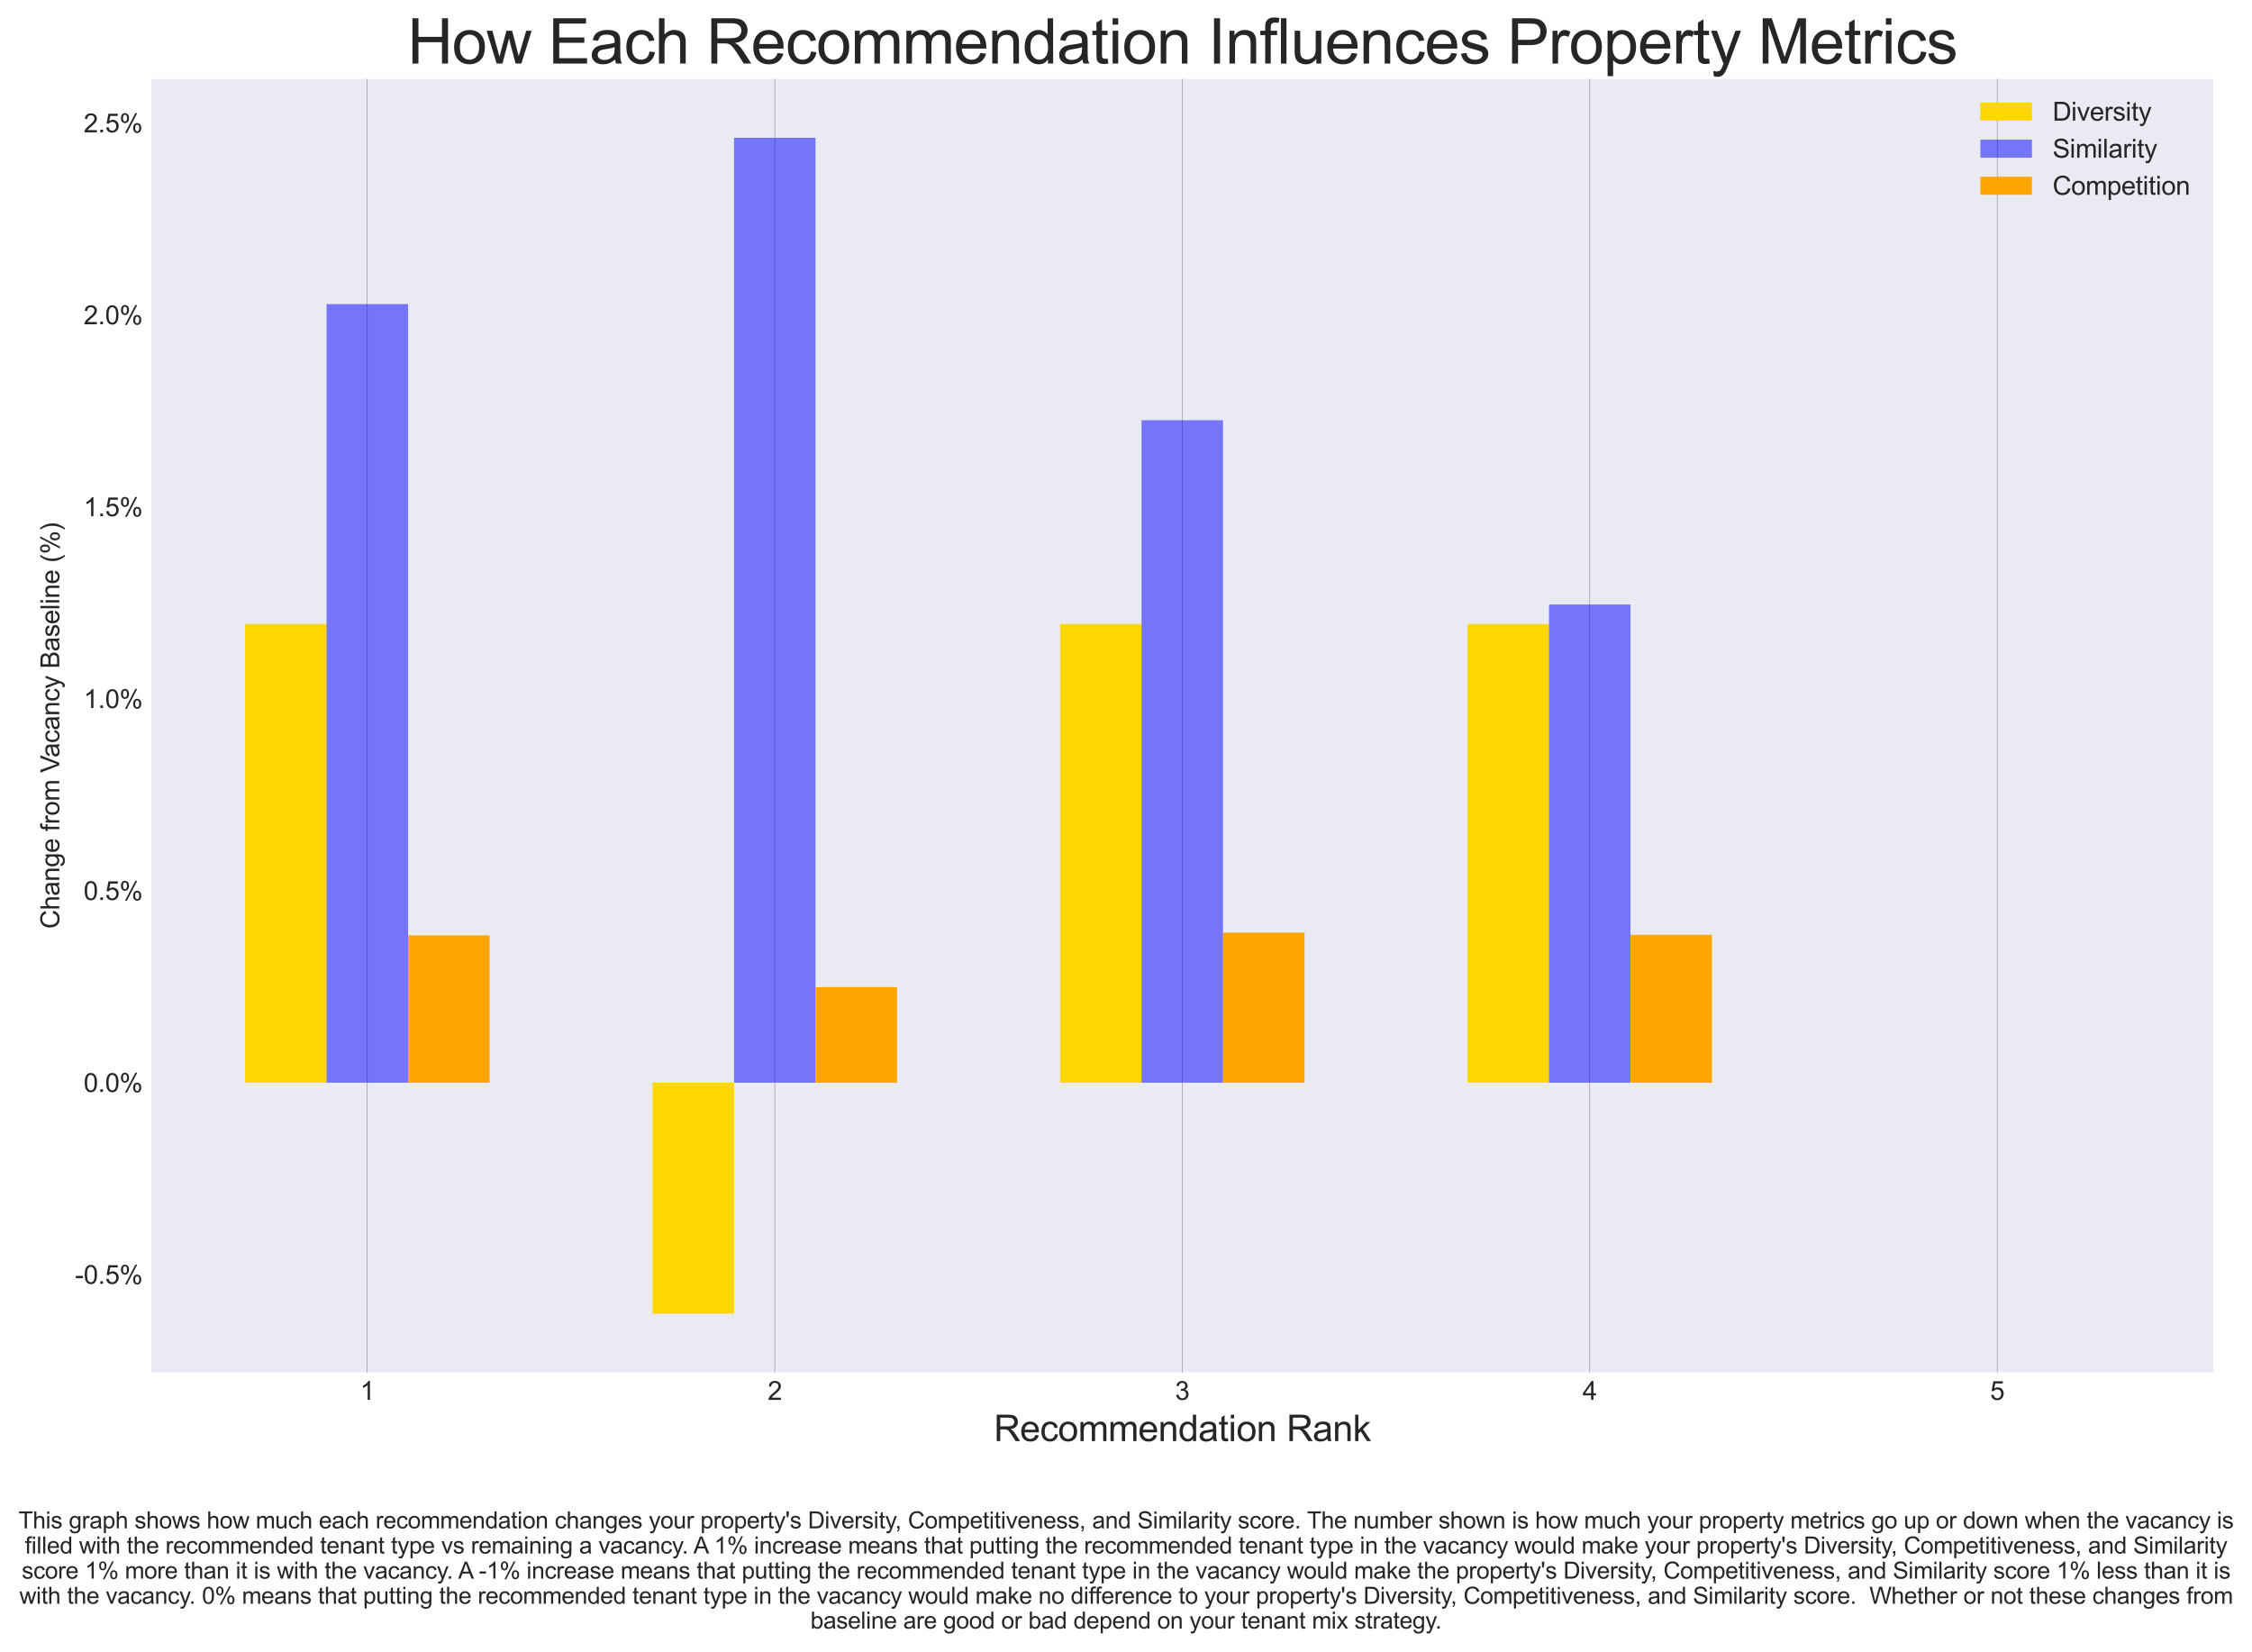 <?xml version="1.0" encoding="utf-8" standalone="no"?>
<!DOCTYPE svg PUBLIC "-//W3C//DTD SVG 1.1//EN"
  "http://www.w3.org/Graphics/SVG/1.1/DTD/svg11.dtd">
<svg xmlns:xlink="http://www.w3.org/1999/xlink" width="874.126pt" height="641.261pt" viewBox="0 0 874.126 641.261" xmlns="http://www.w3.org/2000/svg" version="1.1">
 <defs>
  <style type="text/css">*{stroke-linejoin: round; stroke-linecap: butt}</style>
 </defs>
 <g id="figure_1">
  <g id="patch_1">
   <path d="M 0 641.261 
L 874.126 641.261 
L 874.126 0 
L 0 0 
z
" style="fill: #ffffff"/>
  </g>
  <g id="axes_1">
   <g id="patch_2">
    <path d="M 58.743 532.739 
L 859.063 532.739 
L 859.063 30.671 
L 58.743 30.671 
z
" style="fill: #eaeaf2"/>
   </g>
   <g id="matplotlib.axis_1">
    <g id="xtick_1">
     <g id="line2d_1">
      <path d="M 142.571 532.739 
L 142.571 30.671 
" clip-path="url(#p4ecf008631)" style="fill: none; stroke: #808080; stroke-width: 0.2; stroke-linecap: round"/>
     </g>
     <g id="line2d_2"/>
     <g id="text_1">
      <!-- 1 -->
      <g style="fill: #262626" transform="translate(139.791 543.397) scale(0.1 -0.1)">
       <defs>
        <path id="ArialMT-31" d="M 2384 0 
L 1822 0 
L 1822 3584 
Q 1619 3391 1289 3197 
Q 959 3003 697 2906 
L 697 3450 
Q 1169 3672 1522 3987 
Q 1875 4303 2022 4600 
L 2384 4600 
L 2384 0 
z
" transform="scale(0.016)"/>
       </defs>
       <use xlink:href="#ArialMT-31"/>
      </g>
     </g>
    </g>
    <g id="xtick_2">
     <g id="line2d_3">
      <path d="M 300.737 532.739 
L 300.737 30.671 
" clip-path="url(#p4ecf008631)" style="fill: none; stroke: #808080; stroke-width: 0.2; stroke-linecap: round"/>
     </g>
     <g id="line2d_4"/>
     <g id="text_2">
      <!-- 2 -->
      <g style="fill: #262626" transform="translate(297.957 543.397) scale(0.1 -0.1)">
       <defs>
        <path id="ArialMT-32" d="M 3222 541 
L 3222 0 
L 194 0 
Q 188 203 259 391 
Q 375 700 629 1000 
Q 884 1300 1366 1694 
Q 2113 2306 2375 2664 
Q 2638 3022 2638 3341 
Q 2638 3675 2398 3904 
Q 2159 4134 1775 4134 
Q 1369 4134 1125 3890 
Q 881 3647 878 3216 
L 300 3275 
Q 359 3922 746 4261 
Q 1134 4600 1788 4600 
Q 2447 4600 2831 4234 
Q 3216 3869 3216 3328 
Q 3216 3053 3103 2787 
Q 2991 2522 2730 2228 
Q 2469 1934 1863 1422 
Q 1356 997 1212 845 
Q 1069 694 975 541 
L 3222 541 
z
" transform="scale(0.016)"/>
       </defs>
       <use xlink:href="#ArialMT-32"/>
      </g>
     </g>
    </g>
    <g id="xtick_3">
     <g id="line2d_5">
      <path d="M 458.903 532.739 
L 458.903 30.671 
" clip-path="url(#p4ecf008631)" style="fill: none; stroke: #808080; stroke-width: 0.2; stroke-linecap: round"/>
     </g>
     <g id="line2d_6"/>
     <g id="text_3">
      <!-- 3 -->
      <g style="fill: #262626" transform="translate(456.123 543.397) scale(0.1 -0.1)">
       <defs>
        <path id="ArialMT-33" d="M 269 1209 
L 831 1284 
Q 928 806 1161 595 
Q 1394 384 1728 384 
Q 2125 384 2398 659 
Q 2672 934 2672 1341 
Q 2672 1728 2419 1979 
Q 2166 2231 1775 2231 
Q 1616 2231 1378 2169 
L 1441 2663 
Q 1497 2656 1531 2656 
Q 1891 2656 2178 2843 
Q 2466 3031 2466 3422 
Q 2466 3731 2256 3934 
Q 2047 4138 1716 4138 
Q 1388 4138 1169 3931 
Q 950 3725 888 3313 
L 325 3413 
Q 428 3978 793 4289 
Q 1159 4600 1703 4600 
Q 2078 4600 2393 4439 
Q 2709 4278 2876 4000 
Q 3044 3722 3044 3409 
Q 3044 3113 2884 2869 
Q 2725 2625 2413 2481 
Q 2819 2388 3044 2092 
Q 3269 1797 3269 1353 
Q 3269 753 2831 336 
Q 2394 -81 1725 -81 
Q 1122 -81 723 278 
Q 325 638 269 1209 
z
" transform="scale(0.016)"/>
       </defs>
       <use xlink:href="#ArialMT-33"/>
      </g>
     </g>
    </g>
    <g id="xtick_4">
     <g id="line2d_7">
      <path d="M 617.069 532.739 
L 617.069 30.671 
" clip-path="url(#p4ecf008631)" style="fill: none; stroke: #808080; stroke-width: 0.2; stroke-linecap: round"/>
     </g>
     <g id="line2d_8"/>
     <g id="text_4">
      <!-- 4 -->
      <g style="fill: #262626" transform="translate(614.289 543.397) scale(0.1 -0.1)">
       <defs>
        <path id="ArialMT-34" d="M 2069 0 
L 2069 1097 
L 81 1097 
L 81 1613 
L 2172 4581 
L 2631 4581 
L 2631 1613 
L 3250 1613 
L 3250 1097 
L 2631 1097 
L 2631 0 
L 2069 0 
z
M 2069 1613 
L 2069 3678 
L 634 1613 
L 2069 1613 
z
" transform="scale(0.016)"/>
       </defs>
       <use xlink:href="#ArialMT-34"/>
      </g>
     </g>
    </g>
    <g id="xtick_5">
     <g id="line2d_9">
      <path d="M 775.235 532.739 
L 775.235 30.671 
" clip-path="url(#p4ecf008631)" style="fill: none; stroke: #808080; stroke-width: 0.2; stroke-linecap: round"/>
     </g>
     <g id="line2d_10"/>
     <g id="text_5">
      <!-- 5 -->
      <g style="fill: #262626" transform="translate(772.455 543.397) scale(0.1 -0.1)">
       <defs>
        <path id="ArialMT-35" d="M 266 1200 
L 856 1250 
Q 922 819 1161 601 
Q 1400 384 1738 384 
Q 2144 384 2425 690 
Q 2706 997 2706 1503 
Q 2706 1984 2436 2262 
Q 2166 2541 1728 2541 
Q 1456 2541 1237 2417 
Q 1019 2294 894 2097 
L 366 2166 
L 809 4519 
L 3088 4519 
L 3088 3981 
L 1259 3981 
L 1013 2750 
Q 1425 3038 1878 3038 
Q 2478 3038 2890 2622 
Q 3303 2206 3303 1553 
Q 3303 931 2941 478 
Q 2500 -78 1738 -78 
Q 1113 -78 717 272 
Q 322 622 266 1200 
z
" transform="scale(0.016)"/>
       </defs>
       <use xlink:href="#ArialMT-35"/>
      </g>
     </g>
    </g>
    <g id="text_6">
     <!-- Recommendation Rank -->
     <g style="fill: #262626" transform="translate(385.76 559.405) scale(0.14 -0.14)">
      <defs>
       <path id="ArialMT-52" d="M 503 0 
L 503 4581 
L 2534 4581 
Q 3147 4581 3465 4457 
Q 3784 4334 3975 4021 
Q 4166 3709 4166 3331 
Q 4166 2844 3850 2509 
Q 3534 2175 2875 2084 
Q 3116 1969 3241 1856 
Q 3506 1613 3744 1247 
L 4541 0 
L 3778 0 
L 3172 953 
Q 2906 1366 2734 1584 
Q 2563 1803 2427 1890 
Q 2291 1978 2150 2013 
Q 2047 2034 1813 2034 
L 1109 2034 
L 1109 0 
L 503 0 
z
M 1109 2559 
L 2413 2559 
Q 2828 2559 3062 2645 
Q 3297 2731 3419 2920 
Q 3541 3109 3541 3331 
Q 3541 3656 3305 3865 
Q 3069 4075 2559 4075 
L 1109 4075 
L 1109 2559 
z
" transform="scale(0.016)"/>
       <path id="ArialMT-65" d="M 2694 1069 
L 3275 997 
Q 3138 488 2766 206 
Q 2394 -75 1816 -75 
Q 1088 -75 661 373 
Q 234 822 234 1631 
Q 234 2469 665 2931 
Q 1097 3394 1784 3394 
Q 2450 3394 2872 2941 
Q 3294 2488 3294 1666 
Q 3294 1616 3291 1516 
L 816 1516 
Q 847 969 1125 678 
Q 1403 388 1819 388 
Q 2128 388 2347 550 
Q 2566 713 2694 1069 
z
M 847 1978 
L 2700 1978 
Q 2663 2397 2488 2606 
Q 2219 2931 1791 2931 
Q 1403 2931 1139 2672 
Q 875 2413 847 1978 
z
" transform="scale(0.016)"/>
       <path id="ArialMT-63" d="M 2588 1216 
L 3141 1144 
Q 3050 572 2676 248 
Q 2303 -75 1759 -75 
Q 1078 -75 664 370 
Q 250 816 250 1647 
Q 250 2184 428 2587 
Q 606 2991 970 3192 
Q 1334 3394 1763 3394 
Q 2303 3394 2647 3120 
Q 2991 2847 3088 2344 
L 2541 2259 
Q 2463 2594 2264 2762 
Q 2066 2931 1784 2931 
Q 1359 2931 1093 2626 
Q 828 2322 828 1663 
Q 828 994 1084 691 
Q 1341 388 1753 388 
Q 2084 388 2306 591 
Q 2528 794 2588 1216 
z
" transform="scale(0.016)"/>
       <path id="ArialMT-6f" d="M 213 1659 
Q 213 2581 725 3025 
Q 1153 3394 1769 3394 
Q 2453 3394 2887 2945 
Q 3322 2497 3322 1706 
Q 3322 1066 3130 698 
Q 2938 331 2570 128 
Q 2203 -75 1769 -75 
Q 1072 -75 642 372 
Q 213 819 213 1659 
z
M 791 1659 
Q 791 1022 1069 705 
Q 1347 388 1769 388 
Q 2188 388 2466 706 
Q 2744 1025 2744 1678 
Q 2744 2294 2464 2611 
Q 2184 2928 1769 2928 
Q 1347 2928 1069 2612 
Q 791 2297 791 1659 
z
" transform="scale(0.016)"/>
       <path id="ArialMT-6d" d="M 422 0 
L 422 3319 
L 925 3319 
L 925 2853 
Q 1081 3097 1340 3245 
Q 1600 3394 1931 3394 
Q 2300 3394 2536 3241 
Q 2772 3088 2869 2813 
Q 3263 3394 3894 3394 
Q 4388 3394 4653 3120 
Q 4919 2847 4919 2278 
L 4919 0 
L 4359 0 
L 4359 2091 
Q 4359 2428 4304 2576 
Q 4250 2725 4106 2815 
Q 3963 2906 3769 2906 
Q 3419 2906 3187 2673 
Q 2956 2441 2956 1928 
L 2956 0 
L 2394 0 
L 2394 2156 
Q 2394 2531 2256 2718 
Q 2119 2906 1806 2906 
Q 1569 2906 1367 2781 
Q 1166 2656 1075 2415 
Q 984 2175 984 1722 
L 984 0 
L 422 0 
z
" transform="scale(0.016)"/>
       <path id="ArialMT-6e" d="M 422 0 
L 422 3319 
L 928 3319 
L 928 2847 
Q 1294 3394 1984 3394 
Q 2284 3394 2536 3286 
Q 2788 3178 2913 3003 
Q 3038 2828 3088 2588 
Q 3119 2431 3119 2041 
L 3119 0 
L 2556 0 
L 2556 2019 
Q 2556 2363 2490 2533 
Q 2425 2703 2258 2804 
Q 2091 2906 1866 2906 
Q 1506 2906 1245 2678 
Q 984 2450 984 1813 
L 984 0 
L 422 0 
z
" transform="scale(0.016)"/>
       <path id="ArialMT-64" d="M 2575 0 
L 2575 419 
Q 2259 -75 1647 -75 
Q 1250 -75 917 144 
Q 584 363 401 755 
Q 219 1147 219 1656 
Q 219 2153 384 2558 
Q 550 2963 881 3178 
Q 1213 3394 1622 3394 
Q 1922 3394 2156 3267 
Q 2391 3141 2538 2938 
L 2538 4581 
L 3097 4581 
L 3097 0 
L 2575 0 
z
M 797 1656 
Q 797 1019 1065 703 
Q 1334 388 1700 388 
Q 2069 388 2326 689 
Q 2584 991 2584 1609 
Q 2584 2291 2321 2609 
Q 2059 2928 1675 2928 
Q 1300 2928 1048 2622 
Q 797 2316 797 1656 
z
" transform="scale(0.016)"/>
       <path id="ArialMT-61" d="M 2588 409 
Q 2275 144 1986 34 
Q 1697 -75 1366 -75 
Q 819 -75 525 192 
Q 231 459 231 875 
Q 231 1119 342 1320 
Q 453 1522 633 1644 
Q 813 1766 1038 1828 
Q 1203 1872 1538 1913 
Q 2219 1994 2541 2106 
Q 2544 2222 2544 2253 
Q 2544 2597 2384 2738 
Q 2169 2928 1744 2928 
Q 1347 2928 1158 2789 
Q 969 2650 878 2297 
L 328 2372 
Q 403 2725 575 2942 
Q 747 3159 1072 3276 
Q 1397 3394 1825 3394 
Q 2250 3394 2515 3294 
Q 2781 3194 2906 3042 
Q 3031 2891 3081 2659 
Q 3109 2516 3109 2141 
L 3109 1391 
Q 3109 606 3145 398 
Q 3181 191 3288 0 
L 2700 0 
Q 2613 175 2588 409 
z
M 2541 1666 
Q 2234 1541 1622 1453 
Q 1275 1403 1131 1340 
Q 988 1278 909 1158 
Q 831 1038 831 891 
Q 831 666 1001 516 
Q 1172 366 1500 366 
Q 1825 366 2078 508 
Q 2331 650 2450 897 
Q 2541 1088 2541 1459 
L 2541 1666 
z
" transform="scale(0.016)"/>
       <path id="ArialMT-74" d="M 1650 503 
L 1731 6 
Q 1494 -44 1306 -44 
Q 1000 -44 831 53 
Q 663 150 594 308 
Q 525 466 525 972 
L 525 2881 
L 113 2881 
L 113 3319 
L 525 3319 
L 525 4141 
L 1084 4478 
L 1084 3319 
L 1650 3319 
L 1650 2881 
L 1084 2881 
L 1084 941 
Q 1084 700 1114 631 
Q 1144 563 1211 522 
Q 1278 481 1403 481 
Q 1497 481 1650 503 
z
" transform="scale(0.016)"/>
       <path id="ArialMT-69" d="M 425 3934 
L 425 4581 
L 988 4581 
L 988 3934 
L 425 3934 
z
M 425 0 
L 425 3319 
L 988 3319 
L 988 0 
L 425 0 
z
" transform="scale(0.016)"/>
       <path id="ArialMT-20" transform="scale(0.016)"/>
       <path id="ArialMT-6b" d="M 425 0 
L 425 4581 
L 988 4581 
L 988 1969 
L 2319 3319 
L 3047 3319 
L 1778 2088 
L 3175 0 
L 2481 0 
L 1384 1697 
L 988 1316 
L 988 0 
L 425 0 
z
" transform="scale(0.016)"/>
      </defs>
      <use xlink:href="#ArialMT-52"/>
      <use xlink:href="#ArialMT-65" x="72.217"/>
      <use xlink:href="#ArialMT-63" x="127.832"/>
      <use xlink:href="#ArialMT-6f" x="177.832"/>
      <use xlink:href="#ArialMT-6d" x="233.447"/>
      <use xlink:href="#ArialMT-6d" x="316.748"/>
      <use xlink:href="#ArialMT-65" x="400.049"/>
      <use xlink:href="#ArialMT-6e" x="455.664"/>
      <use xlink:href="#ArialMT-64" x="511.279"/>
      <use xlink:href="#ArialMT-61" x="566.895"/>
      <use xlink:href="#ArialMT-74" x="622.51"/>
      <use xlink:href="#ArialMT-69" x="650.293"/>
      <use xlink:href="#ArialMT-6f" x="672.51"/>
      <use xlink:href="#ArialMT-6e" x="728.125"/>
      <use xlink:href="#ArialMT-20" x="783.74"/>
      <use xlink:href="#ArialMT-52" x="811.523"/>
      <use xlink:href="#ArialMT-61" x="883.74"/>
      <use xlink:href="#ArialMT-6e" x="939.355"/>
      <use xlink:href="#ArialMT-6b" x="994.971"/>
     </g>
    </g>
   </g>
   <g id="matplotlib.axis_2">
    <g id="ytick_1">
     <g id="line2d_11"/>
     <g id="text_7">
      <!-- -0.5% -->
      <g style="fill: #262626" transform="translate(29.121 498.359) scale(0.1 -0.1)">
       <defs>
        <path id="ArialMT-2d" d="M 203 1375 
L 203 1941 
L 1931 1941 
L 1931 1375 
L 203 1375 
z
" transform="scale(0.016)"/>
        <path id="ArialMT-30" d="M 266 2259 
Q 266 3072 433 3567 
Q 600 4063 929 4331 
Q 1259 4600 1759 4600 
Q 2128 4600 2406 4451 
Q 2684 4303 2865 4023 
Q 3047 3744 3150 3342 
Q 3253 2941 3253 2259 
Q 3253 1453 3087 958 
Q 2922 463 2592 192 
Q 2263 -78 1759 -78 
Q 1097 -78 719 397 
Q 266 969 266 2259 
z
M 844 2259 
Q 844 1131 1108 757 
Q 1372 384 1759 384 
Q 2147 384 2411 759 
Q 2675 1134 2675 2259 
Q 2675 3391 2411 3762 
Q 2147 4134 1753 4134 
Q 1366 4134 1134 3806 
Q 844 3388 844 2259 
z
" transform="scale(0.016)"/>
        <path id="ArialMT-2e" d="M 581 0 
L 581 641 
L 1222 641 
L 1222 0 
L 581 0 
z
" transform="scale(0.016)"/>
        <path id="ArialMT-25" d="M 372 3481 
Q 372 3972 619 4315 
Q 866 4659 1334 4659 
Q 1766 4659 2048 4351 
Q 2331 4044 2331 3447 
Q 2331 2866 2045 2552 
Q 1759 2238 1341 2238 
Q 925 2238 648 2547 
Q 372 2856 372 3481 
z
M 1350 4272 
Q 1141 4272 1002 4090 
Q 863 3909 863 3425 
Q 863 2984 1003 2804 
Q 1144 2625 1350 2625 
Q 1563 2625 1702 2806 
Q 1841 2988 1841 3469 
Q 1841 3913 1700 4092 
Q 1559 4272 1350 4272 
z
M 1353 -169 
L 3859 4659 
L 4316 4659 
L 1819 -169 
L 1353 -169 
z
M 3334 1075 
Q 3334 1569 3581 1911 
Q 3828 2253 4300 2253 
Q 4731 2253 5014 1945 
Q 5297 1638 5297 1041 
Q 5297 459 5011 145 
Q 4725 -169 4303 -169 
Q 3888 -169 3611 142 
Q 3334 453 3334 1075 
z
M 4316 1866 
Q 4103 1866 3964 1684 
Q 3825 1503 3825 1019 
Q 3825 581 3965 400 
Q 4106 219 4313 219 
Q 4528 219 4667 400 
Q 4806 581 4806 1063 
Q 4806 1506 4665 1686 
Q 4525 1866 4316 1866 
z
" transform="scale(0.016)"/>
       </defs>
       <use xlink:href="#ArialMT-2d"/>
       <use xlink:href="#ArialMT-30" x="33.301"/>
       <use xlink:href="#ArialMT-2e" x="88.916"/>
       <use xlink:href="#ArialMT-35" x="116.699"/>
       <use xlink:href="#ArialMT-25" x="172.314"/>
      </g>
     </g>
    </g>
    <g id="ytick_2">
     <g id="line2d_12"/>
     <g id="text_8">
      <!-- 0.0% -->
      <g style="fill: #262626" transform="translate(32.451 423.86) scale(0.1 -0.1)">
       <use xlink:href="#ArialMT-30"/>
       <use xlink:href="#ArialMT-2e" x="55.615"/>
       <use xlink:href="#ArialMT-30" x="83.398"/>
       <use xlink:href="#ArialMT-25" x="139.014"/>
      </g>
     </g>
    </g>
    <g id="ytick_3">
     <g id="line2d_13"/>
     <g id="text_9">
      <!-- 0.5% -->
      <g style="fill: #262626" transform="translate(32.451 349.362) scale(0.1 -0.1)">
       <use xlink:href="#ArialMT-30"/>
       <use xlink:href="#ArialMT-2e" x="55.615"/>
       <use xlink:href="#ArialMT-35" x="83.398"/>
       <use xlink:href="#ArialMT-25" x="139.014"/>
      </g>
     </g>
    </g>
    <g id="ytick_4">
     <g id="line2d_14"/>
     <g id="text_10">
      <!-- 1.0% -->
      <g style="fill: #262626" transform="translate(32.451 274.864) scale(0.1 -0.1)">
       <use xlink:href="#ArialMT-31"/>
       <use xlink:href="#ArialMT-2e" x="55.615"/>
       <use xlink:href="#ArialMT-30" x="83.398"/>
       <use xlink:href="#ArialMT-25" x="139.014"/>
      </g>
     </g>
    </g>
    <g id="ytick_5">
     <g id="line2d_15"/>
     <g id="text_11">
      <!-- 1.5% -->
      <g style="fill: #262626" transform="translate(32.451 200.365) scale(0.1 -0.1)">
       <use xlink:href="#ArialMT-31"/>
       <use xlink:href="#ArialMT-2e" x="55.615"/>
       <use xlink:href="#ArialMT-35" x="83.398"/>
       <use xlink:href="#ArialMT-25" x="139.014"/>
      </g>
     </g>
    </g>
    <g id="ytick_6">
     <g id="line2d_16"/>
     <g id="text_12">
      <!-- 2.0% -->
      <g style="fill: #262626" transform="translate(32.451 125.867) scale(0.1 -0.1)">
       <use xlink:href="#ArialMT-32"/>
       <use xlink:href="#ArialMT-2e" x="55.615"/>
       <use xlink:href="#ArialMT-30" x="83.398"/>
       <use xlink:href="#ArialMT-25" x="139.014"/>
      </g>
     </g>
    </g>
    <g id="ytick_7">
     <g id="line2d_17"/>
     <g id="text_13">
      <!-- 2.5% -->
      <g style="fill: #262626" transform="translate(32.451 51.369) scale(0.1 -0.1)">
       <use xlink:href="#ArialMT-32"/>
       <use xlink:href="#ArialMT-2e" x="55.615"/>
       <use xlink:href="#ArialMT-35" x="83.398"/>
       <use xlink:href="#ArialMT-25" x="139.014"/>
      </g>
     </g>
    </g>
    <g id="text_14">
     <!-- Change from Vacancy Baseline (%) -->
     <g style="fill: #262626" transform="translate(23.017 360.536) rotate(-90) scale(0.1 -0.1)">
      <defs>
       <path id="ArialMT-43" d="M 3763 1606 
L 4369 1453 
Q 4178 706 3683 314 
Q 3188 -78 2472 -78 
Q 1731 -78 1267 223 
Q 803 525 561 1097 
Q 319 1669 319 2325 
Q 319 3041 592 3573 
Q 866 4106 1370 4382 
Q 1875 4659 2481 4659 
Q 3169 4659 3637 4309 
Q 4106 3959 4291 3325 
L 3694 3184 
Q 3534 3684 3231 3912 
Q 2928 4141 2469 4141 
Q 1941 4141 1586 3887 
Q 1231 3634 1087 3207 
Q 944 2781 944 2328 
Q 944 1744 1114 1308 
Q 1284 872 1643 656 
Q 2003 441 2422 441 
Q 2931 441 3284 734 
Q 3638 1028 3763 1606 
z
" transform="scale(0.016)"/>
       <path id="ArialMT-68" d="M 422 0 
L 422 4581 
L 984 4581 
L 984 2938 
Q 1378 3394 1978 3394 
Q 2347 3394 2619 3248 
Q 2891 3103 3008 2847 
Q 3125 2591 3125 2103 
L 3125 0 
L 2563 0 
L 2563 2103 
Q 2563 2525 2380 2717 
Q 2197 2909 1863 2909 
Q 1613 2909 1392 2779 
Q 1172 2650 1078 2428 
Q 984 2206 984 1816 
L 984 0 
L 422 0 
z
" transform="scale(0.016)"/>
       <path id="ArialMT-67" d="M 319 -275 
L 866 -356 
Q 900 -609 1056 -725 
Q 1266 -881 1628 -881 
Q 2019 -881 2231 -725 
Q 2444 -569 2519 -288 
Q 2563 -116 2559 434 
Q 2191 0 1641 0 
Q 956 0 581 494 
Q 206 988 206 1678 
Q 206 2153 378 2554 
Q 550 2956 876 3175 
Q 1203 3394 1644 3394 
Q 2231 3394 2613 2919 
L 2613 3319 
L 3131 3319 
L 3131 450 
Q 3131 -325 2973 -648 
Q 2816 -972 2473 -1159 
Q 2131 -1347 1631 -1347 
Q 1038 -1347 672 -1080 
Q 306 -813 319 -275 
z
M 784 1719 
Q 784 1066 1043 766 
Q 1303 466 1694 466 
Q 2081 466 2343 764 
Q 2606 1063 2606 1700 
Q 2606 2309 2336 2618 
Q 2066 2928 1684 2928 
Q 1309 2928 1046 2623 
Q 784 2319 784 1719 
z
" transform="scale(0.016)"/>
       <path id="ArialMT-66" d="M 556 0 
L 556 2881 
L 59 2881 
L 59 3319 
L 556 3319 
L 556 3672 
Q 556 4006 616 4169 
Q 697 4388 901 4523 
Q 1106 4659 1475 4659 
Q 1713 4659 2000 4603 
L 1916 4113 
Q 1741 4144 1584 4144 
Q 1328 4144 1222 4034 
Q 1116 3925 1116 3625 
L 1116 3319 
L 1763 3319 
L 1763 2881 
L 1116 2881 
L 1116 0 
L 556 0 
z
" transform="scale(0.016)"/>
       <path id="ArialMT-72" d="M 416 0 
L 416 3319 
L 922 3319 
L 922 2816 
Q 1116 3169 1280 3281 
Q 1444 3394 1641 3394 
Q 1925 3394 2219 3213 
L 2025 2691 
Q 1819 2813 1613 2813 
Q 1428 2813 1281 2702 
Q 1134 2591 1072 2394 
Q 978 2094 978 1738 
L 978 0 
L 416 0 
z
" transform="scale(0.016)"/>
       <path id="ArialMT-56" d="M 1803 0 
L 28 4581 
L 684 4581 
L 1875 1253 
Q 2019 853 2116 503 
Q 2222 878 2363 1253 
L 3600 4581 
L 4219 4581 
L 2425 0 
L 1803 0 
z
" transform="scale(0.016)"/>
       <path id="ArialMT-79" d="M 397 -1278 
L 334 -750 
Q 519 -800 656 -800 
Q 844 -800 956 -737 
Q 1069 -675 1141 -563 
Q 1194 -478 1313 -144 
Q 1328 -97 1363 -6 
L 103 3319 
L 709 3319 
L 1400 1397 
Q 1534 1031 1641 628 
Q 1738 1016 1872 1384 
L 2581 3319 
L 3144 3319 
L 1881 -56 
Q 1678 -603 1566 -809 
Q 1416 -1088 1222 -1217 
Q 1028 -1347 759 -1347 
Q 597 -1347 397 -1278 
z
" transform="scale(0.016)"/>
       <path id="ArialMT-42" d="M 469 0 
L 469 4581 
L 2188 4581 
Q 2713 4581 3030 4442 
Q 3347 4303 3526 4014 
Q 3706 3725 3706 3409 
Q 3706 3116 3547 2856 
Q 3388 2597 3066 2438 
Q 3481 2316 3704 2022 
Q 3928 1728 3928 1328 
Q 3928 1006 3792 729 
Q 3656 453 3456 303 
Q 3256 153 2954 76 
Q 2653 0 2216 0 
L 469 0 
z
M 1075 2656 
L 2066 2656 
Q 2469 2656 2644 2709 
Q 2875 2778 2992 2937 
Q 3109 3097 3109 3338 
Q 3109 3566 3000 3739 
Q 2891 3913 2687 3977 
Q 2484 4041 1991 4041 
L 1075 4041 
L 1075 2656 
z
M 1075 541 
L 2216 541 
Q 2509 541 2628 563 
Q 2838 600 2978 687 
Q 3119 775 3209 942 
Q 3300 1109 3300 1328 
Q 3300 1584 3169 1773 
Q 3038 1963 2805 2039 
Q 2572 2116 2134 2116 
L 1075 2116 
L 1075 541 
z
" transform="scale(0.016)"/>
       <path id="ArialMT-73" d="M 197 991 
L 753 1078 
Q 800 744 1014 566 
Q 1228 388 1613 388 
Q 2000 388 2187 545 
Q 2375 703 2375 916 
Q 2375 1106 2209 1216 
Q 2094 1291 1634 1406 
Q 1016 1563 777 1677 
Q 538 1791 414 1992 
Q 291 2194 291 2438 
Q 291 2659 392 2848 
Q 494 3038 669 3163 
Q 800 3259 1026 3326 
Q 1253 3394 1513 3394 
Q 1903 3394 2198 3281 
Q 2494 3169 2634 2976 
Q 2775 2784 2828 2463 
L 2278 2388 
Q 2241 2644 2061 2787 
Q 1881 2931 1553 2931 
Q 1166 2931 1000 2803 
Q 834 2675 834 2503 
Q 834 2394 903 2306 
Q 972 2216 1119 2156 
Q 1203 2125 1616 2013 
Q 2213 1853 2448 1751 
Q 2684 1650 2818 1456 
Q 2953 1263 2953 975 
Q 2953 694 2789 445 
Q 2625 197 2315 61 
Q 2006 -75 1616 -75 
Q 969 -75 630 194 
Q 291 463 197 991 
z
" transform="scale(0.016)"/>
       <path id="ArialMT-6c" d="M 409 0 
L 409 4581 
L 972 4581 
L 972 0 
L 409 0 
z
" transform="scale(0.016)"/>
       <path id="ArialMT-28" d="M 1497 -1347 
Q 1031 -759 709 28 
Q 388 816 388 1659 
Q 388 2403 628 3084 
Q 909 3875 1497 4659 
L 1900 4659 
Q 1522 4009 1400 3731 
Q 1209 3300 1100 2831 
Q 966 2247 966 1656 
Q 966 153 1900 -1347 
L 1497 -1347 
z
" transform="scale(0.016)"/>
       <path id="ArialMT-29" d="M 791 -1347 
L 388 -1347 
Q 1322 153 1322 1656 
Q 1322 2244 1188 2822 
Q 1081 3291 891 3722 
Q 769 4003 388 4659 
L 791 4659 
Q 1378 3875 1659 3084 
Q 1900 2403 1900 1659 
Q 1900 816 1576 28 
Q 1253 -759 791 -1347 
z
" transform="scale(0.016)"/>
      </defs>
      <use xlink:href="#ArialMT-43"/>
      <use xlink:href="#ArialMT-68" x="72.217"/>
      <use xlink:href="#ArialMT-61" x="127.832"/>
      <use xlink:href="#ArialMT-6e" x="183.447"/>
      <use xlink:href="#ArialMT-67" x="239.062"/>
      <use xlink:href="#ArialMT-65" x="294.678"/>
      <use xlink:href="#ArialMT-20" x="350.293"/>
      <use xlink:href="#ArialMT-66" x="378.076"/>
      <use xlink:href="#ArialMT-72" x="405.859"/>
      <use xlink:href="#ArialMT-6f" x="439.16"/>
      <use xlink:href="#ArialMT-6d" x="494.775"/>
      <use xlink:href="#ArialMT-20" x="578.076"/>
      <use xlink:href="#ArialMT-56" x="605.859"/>
      <use xlink:href="#ArialMT-61" x="665.184"/>
      <use xlink:href="#ArialMT-63" x="720.799"/>
      <use xlink:href="#ArialMT-61" x="770.799"/>
      <use xlink:href="#ArialMT-6e" x="826.414"/>
      <use xlink:href="#ArialMT-63" x="882.029"/>
      <use xlink:href="#ArialMT-79" x="932.029"/>
      <use xlink:href="#ArialMT-20" x="982.029"/>
      <use xlink:href="#ArialMT-42" x="1009.812"/>
      <use xlink:href="#ArialMT-61" x="1076.512"/>
      <use xlink:href="#ArialMT-73" x="1132.127"/>
      <use xlink:href="#ArialMT-65" x="1182.127"/>
      <use xlink:href="#ArialMT-6c" x="1237.742"/>
      <use xlink:href="#ArialMT-69" x="1259.959"/>
      <use xlink:href="#ArialMT-6e" x="1282.176"/>
      <use xlink:href="#ArialMT-65" x="1337.791"/>
      <use xlink:href="#ArialMT-20" x="1393.406"/>
      <use xlink:href="#ArialMT-28" x="1421.189"/>
      <use xlink:href="#ArialMT-25" x="1454.49"/>
      <use xlink:href="#ArialMT-29" x="1543.406"/>
     </g>
    </g>
   </g>
   <g id="patch_3">
    <path d="M 95.121 420.281 
L 126.755 420.281 
L 126.755 242.227 
L 95.121 242.227 
z
" clip-path="url(#p4ecf008631)" style="fill: #ffd700"/>
   </g>
   <g id="patch_4">
    <path d="M 253.287 420.281 
L 284.921 420.281 
L 284.921 509.918 
L 253.287 509.918 
z
" clip-path="url(#p4ecf008631)" style="fill: #ffd700"/>
   </g>
   <g id="patch_5">
    <path d="M 411.453 420.281 
L 443.087 420.281 
L 443.087 242.227 
L 411.453 242.227 
z
" clip-path="url(#p4ecf008631)" style="fill: #ffd700"/>
   </g>
   <g id="patch_6">
    <path d="M 569.619 420.281 
L 601.253 420.281 
L 601.253 242.227 
L 569.619 242.227 
z
" clip-path="url(#p4ecf008631)" style="fill: #ffd700"/>
   </g>
   <g id="patch_7">
    <path d="M 727.785 420.281 
L 759.419 420.281 
L 759.419 420.281 
L 727.785 420.281 
z
" clip-path="url(#p4ecf008631)" style="fill: #ffd700"/>
   </g>
   <g id="patch_8">
    <path d="M 126.755 420.281 
L 158.388 420.281 
L 158.388 118.058 
L 126.755 118.058 
z
" clip-path="url(#p4ecf008631)" style="fill: #0000ff; opacity: 0.5"/>
   </g>
   <g id="patch_9">
    <path d="M 284.921 420.281 
L 316.554 420.281 
L 316.554 53.492 
L 284.921 53.492 
z
" clip-path="url(#p4ecf008631)" style="fill: #0000ff; opacity: 0.5"/>
   </g>
   <g id="patch_10">
    <path d="M 443.087 420.281 
L 474.72 420.281 
L 474.72 163.113 
L 443.087 163.113 
z
" clip-path="url(#p4ecf008631)" style="fill: #0000ff; opacity: 0.5"/>
   </g>
   <g id="patch_11">
    <path d="M 601.253 420.281 
L 632.886 420.281 
L 632.886 234.662 
L 601.253 234.662 
z
" clip-path="url(#p4ecf008631)" style="fill: #0000ff; opacity: 0.5"/>
   </g>
   <g id="patch_12">
    <path d="M 759.419 420.281 
L 791.052 420.281 
L 791.052 420.281 
L 759.419 420.281 
z
" clip-path="url(#p4ecf008631)" style="fill: #0000ff; opacity: 0.5"/>
   </g>
   <g id="patch_13">
    <path d="M 158.388 420.281 
L 190.021 420.281 
L 190.021 363.087 
L 158.388 363.087 
z
" clip-path="url(#p4ecf008631)" style="fill: #ffa500"/>
   </g>
   <g id="patch_14">
    <path d="M 316.554 420.281 
L 348.187 420.281 
L 348.187 383.17 
L 316.554 383.17 
z
" clip-path="url(#p4ecf008631)" style="fill: #ffa500"/>
   </g>
   <g id="patch_15">
    <path d="M 474.72 420.281 
L 506.353 420.281 
L 506.353 362.037 
L 474.72 362.037 
z
" clip-path="url(#p4ecf008631)" style="fill: #ffa500"/>
   </g>
   <g id="patch_16">
    <path d="M 632.886 420.281 
L 664.519 420.281 
L 664.519 362.86 
L 632.886 362.86 
z
" clip-path="url(#p4ecf008631)" style="fill: #ffa500"/>
   </g>
   <g id="patch_17">
    <path d="M 791.052 420.281 
L 822.685 420.281 
L 822.685 420.281 
L 791.052 420.281 
z
" clip-path="url(#p4ecf008631)" style="fill: #ffa500"/>
   </g>
   <g id="patch_18">
    <path d="M 58.743 532.739 
L 58.743 30.671 
" style="fill: none"/>
   </g>
   <g id="patch_19">
    <path d="M 58.743 532.739 
L 859.063 532.739 
" style="fill: none"/>
   </g>
   <g id="text_15">
    <!-- How Each Recommendation Influences Property Metrics -->
    <g style="fill: #262626" transform="translate(158.123 24.671) scale(0.24 -0.24)">
     <defs>
      <path id="ArialMT-48" d="M 513 0 
L 513 4581 
L 1119 4581 
L 1119 2700 
L 3500 2700 
L 3500 4581 
L 4106 4581 
L 4106 0 
L 3500 0 
L 3500 2159 
L 1119 2159 
L 1119 0 
L 513 0 
z
" transform="scale(0.016)"/>
      <path id="ArialMT-77" d="M 1034 0 
L 19 3319 
L 600 3319 
L 1128 1403 
L 1325 691 
Q 1338 744 1497 1375 
L 2025 3319 
L 2603 3319 
L 3100 1394 
L 3266 759 
L 3456 1400 
L 4025 3319 
L 4572 3319 
L 3534 0 
L 2950 0 
L 2422 1988 
L 2294 2553 
L 1622 0 
L 1034 0 
z
" transform="scale(0.016)"/>
      <path id="ArialMT-45" d="M 506 0 
L 506 4581 
L 3819 4581 
L 3819 4041 
L 1113 4041 
L 1113 2638 
L 3647 2638 
L 3647 2100 
L 1113 2100 
L 1113 541 
L 3925 541 
L 3925 0 
L 506 0 
z
" transform="scale(0.016)"/>
      <path id="ArialMT-49" d="M 597 0 
L 597 4581 
L 1203 4581 
L 1203 0 
L 597 0 
z
" transform="scale(0.016)"/>
      <path id="ArialMT-75" d="M 2597 0 
L 2597 488 
Q 2209 -75 1544 -75 
Q 1250 -75 995 37 
Q 741 150 617 320 
Q 494 491 444 738 
Q 409 903 409 1263 
L 409 3319 
L 972 3319 
L 972 1478 
Q 972 1038 1006 884 
Q 1059 663 1231 536 
Q 1403 409 1656 409 
Q 1909 409 2131 539 
Q 2353 669 2445 892 
Q 2538 1116 2538 1541 
L 2538 3319 
L 3100 3319 
L 3100 0 
L 2597 0 
z
" transform="scale(0.016)"/>
      <path id="ArialMT-50" d="M 494 0 
L 494 4581 
L 2222 4581 
Q 2678 4581 2919 4538 
Q 3256 4481 3484 4323 
Q 3713 4166 3852 3881 
Q 3991 3597 3991 3256 
Q 3991 2672 3619 2267 
Q 3247 1863 2275 1863 
L 1100 1863 
L 1100 0 
L 494 0 
z
M 1100 2403 
L 2284 2403 
Q 2872 2403 3119 2622 
Q 3366 2841 3366 3238 
Q 3366 3525 3220 3729 
Q 3075 3934 2838 4000 
Q 2684 4041 2272 4041 
L 1100 4041 
L 1100 2403 
z
" transform="scale(0.016)"/>
      <path id="ArialMT-70" d="M 422 -1272 
L 422 3319 
L 934 3319 
L 934 2888 
Q 1116 3141 1344 3267 
Q 1572 3394 1897 3394 
Q 2322 3394 2647 3175 
Q 2972 2956 3137 2557 
Q 3303 2159 3303 1684 
Q 3303 1175 3120 767 
Q 2938 359 2589 142 
Q 2241 -75 1856 -75 
Q 1575 -75 1351 44 
Q 1128 163 984 344 
L 984 -1272 
L 422 -1272 
z
M 931 1641 
Q 931 1000 1190 694 
Q 1450 388 1819 388 
Q 2194 388 2461 705 
Q 2728 1022 2728 1688 
Q 2728 2322 2467 2637 
Q 2206 2953 1844 2953 
Q 1484 2953 1207 2617 
Q 931 2281 931 1641 
z
" transform="scale(0.016)"/>
      <path id="ArialMT-4d" d="M 475 0 
L 475 4581 
L 1388 4581 
L 2472 1338 
Q 2622 884 2691 659 
Q 2769 909 2934 1394 
L 4031 4581 
L 4847 4581 
L 4847 0 
L 4263 0 
L 4263 3834 
L 2931 0 
L 2384 0 
L 1059 3900 
L 1059 0 
L 475 0 
z
" transform="scale(0.016)"/>
     </defs>
     <use xlink:href="#ArialMT-48"/>
     <use xlink:href="#ArialMT-6f" x="72.217"/>
     <use xlink:href="#ArialMT-77" x="127.832"/>
     <use xlink:href="#ArialMT-20" x="200.049"/>
     <use xlink:href="#ArialMT-45" x="227.832"/>
     <use xlink:href="#ArialMT-61" x="294.531"/>
     <use xlink:href="#ArialMT-63" x="350.146"/>
     <use xlink:href="#ArialMT-68" x="400.146"/>
     <use xlink:href="#ArialMT-20" x="455.762"/>
     <use xlink:href="#ArialMT-52" x="483.545"/>
     <use xlink:href="#ArialMT-65" x="555.762"/>
     <use xlink:href="#ArialMT-63" x="611.377"/>
     <use xlink:href="#ArialMT-6f" x="661.377"/>
     <use xlink:href="#ArialMT-6d" x="716.992"/>
     <use xlink:href="#ArialMT-6d" x="800.293"/>
     <use xlink:href="#ArialMT-65" x="883.594"/>
     <use xlink:href="#ArialMT-6e" x="939.209"/>
     <use xlink:href="#ArialMT-64" x="994.824"/>
     <use xlink:href="#ArialMT-61" x="1050.439"/>
     <use xlink:href="#ArialMT-74" x="1106.055"/>
     <use xlink:href="#ArialMT-69" x="1133.838"/>
     <use xlink:href="#ArialMT-6f" x="1156.055"/>
     <use xlink:href="#ArialMT-6e" x="1211.67"/>
     <use xlink:href="#ArialMT-20" x="1267.285"/>
     <use xlink:href="#ArialMT-49" x="1295.068"/>
     <use xlink:href="#ArialMT-6e" x="1322.852"/>
     <use xlink:href="#ArialMT-66" x="1378.467"/>
     <use xlink:href="#ArialMT-6c" x="1406.25"/>
     <use xlink:href="#ArialMT-75" x="1428.467"/>
     <use xlink:href="#ArialMT-65" x="1484.082"/>
     <use xlink:href="#ArialMT-6e" x="1539.697"/>
     <use xlink:href="#ArialMT-63" x="1595.312"/>
     <use xlink:href="#ArialMT-65" x="1645.312"/>
     <use xlink:href="#ArialMT-73" x="1700.928"/>
     <use xlink:href="#ArialMT-20" x="1750.928"/>
     <use xlink:href="#ArialMT-50" x="1778.711"/>
     <use xlink:href="#ArialMT-72" x="1845.41"/>
     <use xlink:href="#ArialMT-6f" x="1878.711"/>
     <use xlink:href="#ArialMT-70" x="1934.326"/>
     <use xlink:href="#ArialMT-65" x="1989.941"/>
     <use xlink:href="#ArialMT-72" x="2045.557"/>
     <use xlink:href="#ArialMT-74" x="2078.857"/>
     <use xlink:href="#ArialMT-79" x="2106.641"/>
     <use xlink:href="#ArialMT-20" x="2156.641"/>
     <use xlink:href="#ArialMT-4d" x="2184.424"/>
     <use xlink:href="#ArialMT-65" x="2267.725"/>
     <use xlink:href="#ArialMT-74" x="2323.34"/>
     <use xlink:href="#ArialMT-72" x="2351.123"/>
     <use xlink:href="#ArialMT-69" x="2384.424"/>
     <use xlink:href="#ArialMT-63" x="2406.641"/>
     <use xlink:href="#ArialMT-73" x="2456.641"/>
    </g>
   </g>
   <g id="legend_1">
    <g id="patch_20">
     <path d="M 768.707 46.829 
L 788.707 46.829 
L 788.707 39.829 
L 768.707 39.829 
z
" style="fill: #ffd700"/>
    </g>
    <g id="text_16">
     <!-- Diversity -->
     <g style="fill: #262626" transform="translate(796.707 46.829) scale(0.1 -0.1)">
      <defs>
       <path id="ArialMT-44" d="M 494 0 
L 494 4581 
L 2072 4581 
Q 2606 4581 2888 4516 
Q 3281 4425 3559 4188 
Q 3922 3881 4101 3404 
Q 4281 2928 4281 2316 
Q 4281 1794 4159 1391 
Q 4038 988 3847 723 
Q 3656 459 3429 307 
Q 3203 156 2883 78 
Q 2563 0 2147 0 
L 494 0 
z
M 1100 541 
L 2078 541 
Q 2531 541 2789 625 
Q 3047 709 3200 863 
Q 3416 1078 3536 1442 
Q 3656 1806 3656 2325 
Q 3656 3044 3420 3430 
Q 3184 3816 2847 3947 
Q 2603 4041 2063 4041 
L 1100 4041 
L 1100 541 
z
" transform="scale(0.016)"/>
       <path id="ArialMT-76" d="M 1344 0 
L 81 3319 
L 675 3319 
L 1388 1331 
Q 1503 1009 1600 663 
Q 1675 925 1809 1294 
L 2547 3319 
L 3125 3319 
L 1869 0 
L 1344 0 
z
" transform="scale(0.016)"/>
      </defs>
      <use xlink:href="#ArialMT-44"/>
      <use xlink:href="#ArialMT-69" x="72.217"/>
      <use xlink:href="#ArialMT-76" x="94.434"/>
      <use xlink:href="#ArialMT-65" x="144.434"/>
      <use xlink:href="#ArialMT-72" x="200.049"/>
      <use xlink:href="#ArialMT-73" x="233.35"/>
      <use xlink:href="#ArialMT-69" x="283.35"/>
      <use xlink:href="#ArialMT-74" x="305.566"/>
      <use xlink:href="#ArialMT-79" x="333.35"/>
     </g>
    </g>
    <g id="patch_21">
     <path d="M 768.707 61.213 
L 788.707 61.213 
L 788.707 54.213 
L 768.707 54.213 
z
" style="fill: #0000ff; opacity: 0.5"/>
    </g>
    <g id="text_17">
     <!-- Similarity -->
     <g style="fill: #262626" transform="translate(796.707 61.213) scale(0.1 -0.1)">
      <defs>
       <path id="ArialMT-53" d="M 288 1472 
L 859 1522 
Q 900 1178 1048 958 
Q 1197 738 1509 602 
Q 1822 466 2213 466 
Q 2559 466 2825 569 
Q 3091 672 3220 851 
Q 3350 1031 3350 1244 
Q 3350 1459 3225 1620 
Q 3100 1781 2813 1891 
Q 2628 1963 1997 2114 
Q 1366 2266 1113 2400 
Q 784 2572 623 2826 
Q 463 3081 463 3397 
Q 463 3744 659 4045 
Q 856 4347 1234 4503 
Q 1613 4659 2075 4659 
Q 2584 4659 2973 4495 
Q 3363 4331 3572 4012 
Q 3781 3694 3797 3291 
L 3216 3247 
Q 3169 3681 2898 3903 
Q 2628 4125 2100 4125 
Q 1550 4125 1298 3923 
Q 1047 3722 1047 3438 
Q 1047 3191 1225 3031 
Q 1400 2872 2139 2705 
Q 2878 2538 3153 2413 
Q 3553 2228 3743 1945 
Q 3934 1663 3934 1294 
Q 3934 928 3725 604 
Q 3516 281 3123 101 
Q 2731 -78 2241 -78 
Q 1619 -78 1198 103 
Q 778 284 539 648 
Q 300 1013 288 1472 
z
" transform="scale(0.016)"/>
      </defs>
      <use xlink:href="#ArialMT-53"/>
      <use xlink:href="#ArialMT-69" x="66.699"/>
      <use xlink:href="#ArialMT-6d" x="88.916"/>
      <use xlink:href="#ArialMT-69" x="172.217"/>
      <use xlink:href="#ArialMT-6c" x="194.434"/>
      <use xlink:href="#ArialMT-61" x="216.65"/>
      <use xlink:href="#ArialMT-72" x="272.266"/>
      <use xlink:href="#ArialMT-69" x="305.566"/>
      <use xlink:href="#ArialMT-74" x="327.783"/>
      <use xlink:href="#ArialMT-79" x="355.566"/>
     </g>
    </g>
    <g id="patch_22">
     <path d="M 768.707 75.598 
L 788.707 75.598 
L 788.707 68.598 
L 768.707 68.598 
z
" style="fill: #ffa500"/>
    </g>
    <g id="text_18">
     <!-- Competition -->
     <g style="fill: #262626" transform="translate(796.707 75.598) scale(0.1 -0.1)">
      <use xlink:href="#ArialMT-43"/>
      <use xlink:href="#ArialMT-6f" x="72.217"/>
      <use xlink:href="#ArialMT-6d" x="127.832"/>
      <use xlink:href="#ArialMT-70" x="211.133"/>
      <use xlink:href="#ArialMT-65" x="266.748"/>
      <use xlink:href="#ArialMT-74" x="322.363"/>
      <use xlink:href="#ArialMT-69" x="350.146"/>
      <use xlink:href="#ArialMT-74" x="372.363"/>
      <use xlink:href="#ArialMT-69" x="400.146"/>
      <use xlink:href="#ArialMT-6f" x="422.363"/>
      <use xlink:href="#ArialMT-6e" x="477.979"/>
     </g>
    </g>
   </g>
  </g>
  <g id="text_19">
   <!-- This graph shows how much each recommendation changes your property's Diversity, Competitiveness, and Similarity score. The number shown is how much your property metrics go up or down when the vacancy is -->
   <g style="fill: #262626" transform="translate(7.2 593.274) scale(0.09 -0.09)">
    <defs>
     <path id="ArialMT-54" d="M 1659 0 
L 1659 4041 
L 150 4041 
L 150 4581 
L 3781 4581 
L 3781 4041 
L 2266 4041 
L 2266 0 
L 1659 0 
z
" transform="scale(0.016)"/>
     <path id="ArialMT-27" d="M 425 2959 
L 281 3816 
L 281 4581 
L 922 4581 
L 922 3816 
L 772 2959 
L 425 2959 
z
" transform="scale(0.016)"/>
     <path id="ArialMT-2c" d="M 569 0 
L 569 641 
L 1209 641 
L 1209 0 
Q 1209 -353 1084 -570 
Q 959 -788 688 -906 
L 531 -666 
Q 709 -588 793 -436 
Q 878 -284 888 0 
L 569 0 
z
" transform="scale(0.016)"/>
     <path id="ArialMT-62" d="M 941 0 
L 419 0 
L 419 4581 
L 981 4581 
L 981 2947 
Q 1338 3394 1891 3394 
Q 2197 3394 2470 3270 
Q 2744 3147 2920 2923 
Q 3097 2700 3197 2384 
Q 3297 2069 3297 1709 
Q 3297 856 2875 390 
Q 2453 -75 1863 -75 
Q 1275 -75 941 416 
L 941 0 
z
M 934 1684 
Q 934 1088 1097 822 
Q 1363 388 1816 388 
Q 2184 388 2453 708 
Q 2722 1028 2722 1663 
Q 2722 2313 2464 2622 
Q 2206 2931 1841 2931 
Q 1472 2931 1203 2611 
Q 934 2291 934 1684 
z
" transform="scale(0.016)"/>
    </defs>
    <use xlink:href="#ArialMT-54"/>
    <use xlink:href="#ArialMT-68" x="61.084"/>
    <use xlink:href="#ArialMT-69" x="116.699"/>
    <use xlink:href="#ArialMT-73" x="138.916"/>
    <use xlink:href="#ArialMT-20" x="188.916"/>
    <use xlink:href="#ArialMT-67" x="216.699"/>
    <use xlink:href="#ArialMT-72" x="272.314"/>
    <use xlink:href="#ArialMT-61" x="305.615"/>
    <use xlink:href="#ArialMT-70" x="361.23"/>
    <use xlink:href="#ArialMT-68" x="416.846"/>
    <use xlink:href="#ArialMT-20" x="472.461"/>
    <use xlink:href="#ArialMT-73" x="500.244"/>
    <use xlink:href="#ArialMT-68" x="550.244"/>
    <use xlink:href="#ArialMT-6f" x="605.859"/>
    <use xlink:href="#ArialMT-77" x="661.475"/>
    <use xlink:href="#ArialMT-73" x="733.691"/>
    <use xlink:href="#ArialMT-20" x="783.691"/>
    <use xlink:href="#ArialMT-68" x="811.475"/>
    <use xlink:href="#ArialMT-6f" x="867.09"/>
    <use xlink:href="#ArialMT-77" x="922.705"/>
    <use xlink:href="#ArialMT-20" x="994.922"/>
    <use xlink:href="#ArialMT-6d" x="1022.705"/>
    <use xlink:href="#ArialMT-75" x="1106.006"/>
    <use xlink:href="#ArialMT-63" x="1161.621"/>
    <use xlink:href="#ArialMT-68" x="1211.621"/>
    <use xlink:href="#ArialMT-20" x="1267.236"/>
    <use xlink:href="#ArialMT-65" x="1295.02"/>
    <use xlink:href="#ArialMT-61" x="1350.635"/>
    <use xlink:href="#ArialMT-63" x="1406.25"/>
    <use xlink:href="#ArialMT-68" x="1456.25"/>
    <use xlink:href="#ArialMT-20" x="1511.865"/>
    <use xlink:href="#ArialMT-72" x="1539.648"/>
    <use xlink:href="#ArialMT-65" x="1572.949"/>
    <use xlink:href="#ArialMT-63" x="1628.564"/>
    <use xlink:href="#ArialMT-6f" x="1678.564"/>
    <use xlink:href="#ArialMT-6d" x="1734.18"/>
    <use xlink:href="#ArialMT-6d" x="1817.48"/>
    <use xlink:href="#ArialMT-65" x="1900.781"/>
    <use xlink:href="#ArialMT-6e" x="1956.396"/>
    <use xlink:href="#ArialMT-64" x="2012.012"/>
    <use xlink:href="#ArialMT-61" x="2067.627"/>
    <use xlink:href="#ArialMT-74" x="2123.242"/>
    <use xlink:href="#ArialMT-69" x="2151.025"/>
    <use xlink:href="#ArialMT-6f" x="2173.242"/>
    <use xlink:href="#ArialMT-6e" x="2228.857"/>
    <use xlink:href="#ArialMT-20" x="2284.473"/>
    <use xlink:href="#ArialMT-63" x="2312.256"/>
    <use xlink:href="#ArialMT-68" x="2362.256"/>
    <use xlink:href="#ArialMT-61" x="2417.871"/>
    <use xlink:href="#ArialMT-6e" x="2473.486"/>
    <use xlink:href="#ArialMT-67" x="2529.102"/>
    <use xlink:href="#ArialMT-65" x="2584.717"/>
    <use xlink:href="#ArialMT-73" x="2640.332"/>
    <use xlink:href="#ArialMT-20" x="2690.332"/>
    <use xlink:href="#ArialMT-79" x="2718.115"/>
    <use xlink:href="#ArialMT-6f" x="2768.115"/>
    <use xlink:href="#ArialMT-75" x="2823.73"/>
    <use xlink:href="#ArialMT-72" x="2879.346"/>
    <use xlink:href="#ArialMT-20" x="2912.646"/>
    <use xlink:href="#ArialMT-70" x="2940.43"/>
    <use xlink:href="#ArialMT-72" x="2996.045"/>
    <use xlink:href="#ArialMT-6f" x="3029.346"/>
    <use xlink:href="#ArialMT-70" x="3084.961"/>
    <use xlink:href="#ArialMT-65" x="3140.576"/>
    <use xlink:href="#ArialMT-72" x="3196.191"/>
    <use xlink:href="#ArialMT-74" x="3229.492"/>
    <use xlink:href="#ArialMT-79" x="3257.275"/>
    <use xlink:href="#ArialMT-27" x="3307.275"/>
    <use xlink:href="#ArialMT-73" x="3326.367"/>
    <use xlink:href="#ArialMT-20" x="3376.367"/>
    <use xlink:href="#ArialMT-44" x="3404.15"/>
    <use xlink:href="#ArialMT-69" x="3476.367"/>
    <use xlink:href="#ArialMT-76" x="3498.584"/>
    <use xlink:href="#ArialMT-65" x="3548.584"/>
    <use xlink:href="#ArialMT-72" x="3604.199"/>
    <use xlink:href="#ArialMT-73" x="3637.5"/>
    <use xlink:href="#ArialMT-69" x="3687.5"/>
    <use xlink:href="#ArialMT-74" x="3709.717"/>
    <use xlink:href="#ArialMT-79" x="3737.5"/>
    <use xlink:href="#ArialMT-2c" x="3780.125"/>
    <use xlink:href="#ArialMT-20" x="3807.908"/>
    <use xlink:href="#ArialMT-43" x="3835.691"/>
    <use xlink:href="#ArialMT-6f" x="3907.908"/>
    <use xlink:href="#ArialMT-6d" x="3963.523"/>
    <use xlink:href="#ArialMT-70" x="4046.824"/>
    <use xlink:href="#ArialMT-65" x="4102.439"/>
    <use xlink:href="#ArialMT-74" x="4158.055"/>
    <use xlink:href="#ArialMT-69" x="4185.838"/>
    <use xlink:href="#ArialMT-74" x="4208.055"/>
    <use xlink:href="#ArialMT-69" x="4235.838"/>
    <use xlink:href="#ArialMT-76" x="4258.055"/>
    <use xlink:href="#ArialMT-65" x="4308.055"/>
    <use xlink:href="#ArialMT-6e" x="4363.67"/>
    <use xlink:href="#ArialMT-65" x="4419.285"/>
    <use xlink:href="#ArialMT-73" x="4474.9"/>
    <use xlink:href="#ArialMT-73" x="4524.9"/>
    <use xlink:href="#ArialMT-2c" x="4574.9"/>
    <use xlink:href="#ArialMT-20" x="4602.684"/>
    <use xlink:href="#ArialMT-61" x="4630.467"/>
    <use xlink:href="#ArialMT-6e" x="4686.082"/>
    <use xlink:href="#ArialMT-64" x="4741.697"/>
    <use xlink:href="#ArialMT-20" x="4797.312"/>
    <use xlink:href="#ArialMT-53" x="4825.096"/>
    <use xlink:href="#ArialMT-69" x="4891.795"/>
    <use xlink:href="#ArialMT-6d" x="4914.012"/>
    <use xlink:href="#ArialMT-69" x="4997.312"/>
    <use xlink:href="#ArialMT-6c" x="5019.529"/>
    <use xlink:href="#ArialMT-61" x="5041.746"/>
    <use xlink:href="#ArialMT-72" x="5097.361"/>
    <use xlink:href="#ArialMT-69" x="5130.662"/>
    <use xlink:href="#ArialMT-74" x="5152.879"/>
    <use xlink:href="#ArialMT-79" x="5180.662"/>
    <use xlink:href="#ArialMT-20" x="5230.662"/>
    <use xlink:href="#ArialMT-73" x="5258.445"/>
    <use xlink:href="#ArialMT-63" x="5308.445"/>
    <use xlink:href="#ArialMT-6f" x="5358.445"/>
    <use xlink:href="#ArialMT-72" x="5414.061"/>
    <use xlink:href="#ArialMT-65" x="5447.361"/>
    <use xlink:href="#ArialMT-2e" x="5502.977"/>
    <use xlink:href="#ArialMT-20" x="5530.76"/>
    <use xlink:href="#ArialMT-54" x="5556.793"/>
    <use xlink:href="#ArialMT-68" x="5617.877"/>
    <use xlink:href="#ArialMT-65" x="5673.492"/>
    <use xlink:href="#ArialMT-20" x="5729.107"/>
    <use xlink:href="#ArialMT-6e" x="5756.891"/>
    <use xlink:href="#ArialMT-75" x="5812.506"/>
    <use xlink:href="#ArialMT-6d" x="5868.121"/>
    <use xlink:href="#ArialMT-62" x="5951.422"/>
    <use xlink:href="#ArialMT-65" x="6007.037"/>
    <use xlink:href="#ArialMT-72" x="6062.652"/>
    <use xlink:href="#ArialMT-20" x="6095.953"/>
    <use xlink:href="#ArialMT-73" x="6123.736"/>
    <use xlink:href="#ArialMT-68" x="6173.736"/>
    <use xlink:href="#ArialMT-6f" x="6229.352"/>
    <use xlink:href="#ArialMT-77" x="6284.967"/>
    <use xlink:href="#ArialMT-6e" x="6357.184"/>
    <use xlink:href="#ArialMT-20" x="6412.799"/>
    <use xlink:href="#ArialMT-69" x="6440.582"/>
    <use xlink:href="#ArialMT-73" x="6462.799"/>
    <use xlink:href="#ArialMT-20" x="6512.799"/>
    <use xlink:href="#ArialMT-68" x="6540.582"/>
    <use xlink:href="#ArialMT-6f" x="6596.197"/>
    <use xlink:href="#ArialMT-77" x="6651.812"/>
    <use xlink:href="#ArialMT-20" x="6724.029"/>
    <use xlink:href="#ArialMT-6d" x="6751.812"/>
    <use xlink:href="#ArialMT-75" x="6835.113"/>
    <use xlink:href="#ArialMT-63" x="6890.729"/>
    <use xlink:href="#ArialMT-68" x="6940.729"/>
    <use xlink:href="#ArialMT-20" x="6996.344"/>
    <use xlink:href="#ArialMT-79" x="7024.127"/>
    <use xlink:href="#ArialMT-6f" x="7074.127"/>
    <use xlink:href="#ArialMT-75" x="7129.742"/>
    <use xlink:href="#ArialMT-72" x="7185.357"/>
    <use xlink:href="#ArialMT-20" x="7218.658"/>
    <use xlink:href="#ArialMT-70" x="7246.441"/>
    <use xlink:href="#ArialMT-72" x="7302.057"/>
    <use xlink:href="#ArialMT-6f" x="7335.357"/>
    <use xlink:href="#ArialMT-70" x="7390.973"/>
    <use xlink:href="#ArialMT-65" x="7446.588"/>
    <use xlink:href="#ArialMT-72" x="7502.203"/>
    <use xlink:href="#ArialMT-74" x="7535.504"/>
    <use xlink:href="#ArialMT-79" x="7563.287"/>
    <use xlink:href="#ArialMT-20" x="7613.287"/>
    <use xlink:href="#ArialMT-6d" x="7641.07"/>
    <use xlink:href="#ArialMT-65" x="7724.371"/>
    <use xlink:href="#ArialMT-74" x="7779.986"/>
    <use xlink:href="#ArialMT-72" x="7807.77"/>
    <use xlink:href="#ArialMT-69" x="7841.07"/>
    <use xlink:href="#ArialMT-63" x="7863.287"/>
    <use xlink:href="#ArialMT-73" x="7913.287"/>
    <use xlink:href="#ArialMT-20" x="7963.287"/>
    <use xlink:href="#ArialMT-67" x="7991.07"/>
    <use xlink:href="#ArialMT-6f" x="8046.686"/>
    <use xlink:href="#ArialMT-20" x="8102.301"/>
    <use xlink:href="#ArialMT-75" x="8130.084"/>
    <use xlink:href="#ArialMT-70" x="8185.699"/>
    <use xlink:href="#ArialMT-20" x="8241.314"/>
    <use xlink:href="#ArialMT-6f" x="8269.098"/>
    <use xlink:href="#ArialMT-72" x="8324.713"/>
    <use xlink:href="#ArialMT-20" x="8358.014"/>
    <use xlink:href="#ArialMT-64" x="8385.797"/>
    <use xlink:href="#ArialMT-6f" x="8441.412"/>
    <use xlink:href="#ArialMT-77" x="8497.027"/>
    <use xlink:href="#ArialMT-6e" x="8569.244"/>
    <use xlink:href="#ArialMT-20" x="8624.859"/>
    <use xlink:href="#ArialMT-77" x="8652.643"/>
    <use xlink:href="#ArialMT-68" x="8724.859"/>
    <use xlink:href="#ArialMT-65" x="8780.475"/>
    <use xlink:href="#ArialMT-6e" x="8836.09"/>
    <use xlink:href="#ArialMT-20" x="8891.705"/>
    <use xlink:href="#ArialMT-74" x="8919.488"/>
    <use xlink:href="#ArialMT-68" x="8947.271"/>
    <use xlink:href="#ArialMT-65" x="9002.887"/>
    <use xlink:href="#ArialMT-20" x="9058.502"/>
    <use xlink:href="#ArialMT-76" x="9086.285"/>
    <use xlink:href="#ArialMT-61" x="9136.285"/>
    <use xlink:href="#ArialMT-63" x="9191.9"/>
    <use xlink:href="#ArialMT-61" x="9241.9"/>
    <use xlink:href="#ArialMT-6e" x="9297.516"/>
    <use xlink:href="#ArialMT-63" x="9353.131"/>
    <use xlink:href="#ArialMT-79" x="9403.131"/>
    <use xlink:href="#ArialMT-20" x="9453.131"/>
    <use xlink:href="#ArialMT-69" x="9480.914"/>
    <use xlink:href="#ArialMT-73" x="9503.131"/>
   </g>
   <!-- filled with the recommended tenant type vs remaining a vacancy. A 1% increase means that putting the recommended tenant type in the vacancy would make your property's Diversity, Competitiveness, and Similarity -->
   <g style="fill: #262626" transform="translate(9.679 603.03) scale(0.09 -0.09)">
    <defs>
     <path id="ArialMT-41" d="M -9 0 
L 1750 4581 
L 2403 4581 
L 4278 0 
L 3588 0 
L 3053 1388 
L 1138 1388 
L 634 0 
L -9 0 
z
M 1313 1881 
L 2866 1881 
L 2388 3150 
Q 2169 3728 2063 4100 
Q 1975 3659 1816 3225 
L 1313 1881 
z
" transform="scale(0.016)"/>
    </defs>
    <use xlink:href="#ArialMT-66"/>
    <use xlink:href="#ArialMT-69" x="27.783"/>
    <use xlink:href="#ArialMT-6c" x="50"/>
    <use xlink:href="#ArialMT-6c" x="72.217"/>
    <use xlink:href="#ArialMT-65" x="94.434"/>
    <use xlink:href="#ArialMT-64" x="150.049"/>
    <use xlink:href="#ArialMT-20" x="205.664"/>
    <use xlink:href="#ArialMT-77" x="233.447"/>
    <use xlink:href="#ArialMT-69" x="305.664"/>
    <use xlink:href="#ArialMT-74" x="327.881"/>
    <use xlink:href="#ArialMT-68" x="355.664"/>
    <use xlink:href="#ArialMT-20" x="411.279"/>
    <use xlink:href="#ArialMT-74" x="439.062"/>
    <use xlink:href="#ArialMT-68" x="466.846"/>
    <use xlink:href="#ArialMT-65" x="522.461"/>
    <use xlink:href="#ArialMT-20" x="578.076"/>
    <use xlink:href="#ArialMT-72" x="605.859"/>
    <use xlink:href="#ArialMT-65" x="639.16"/>
    <use xlink:href="#ArialMT-63" x="694.775"/>
    <use xlink:href="#ArialMT-6f" x="744.775"/>
    <use xlink:href="#ArialMT-6d" x="800.391"/>
    <use xlink:href="#ArialMT-6d" x="883.691"/>
    <use xlink:href="#ArialMT-65" x="966.992"/>
    <use xlink:href="#ArialMT-6e" x="1022.607"/>
    <use xlink:href="#ArialMT-64" x="1078.223"/>
    <use xlink:href="#ArialMT-65" x="1133.838"/>
    <use xlink:href="#ArialMT-64" x="1189.453"/>
    <use xlink:href="#ArialMT-20" x="1245.068"/>
    <use xlink:href="#ArialMT-74" x="1272.852"/>
    <use xlink:href="#ArialMT-65" x="1300.635"/>
    <use xlink:href="#ArialMT-6e" x="1356.25"/>
    <use xlink:href="#ArialMT-61" x="1411.865"/>
    <use xlink:href="#ArialMT-6e" x="1467.48"/>
    <use xlink:href="#ArialMT-74" x="1523.096"/>
    <use xlink:href="#ArialMT-20" x="1550.879"/>
    <use xlink:href="#ArialMT-74" x="1578.662"/>
    <use xlink:href="#ArialMT-79" x="1606.445"/>
    <use xlink:href="#ArialMT-70" x="1656.445"/>
    <use xlink:href="#ArialMT-65" x="1712.061"/>
    <use xlink:href="#ArialMT-20" x="1767.676"/>
    <use xlink:href="#ArialMT-76" x="1795.459"/>
    <use xlink:href="#ArialMT-73" x="1845.459"/>
    <use xlink:href="#ArialMT-20" x="1895.459"/>
    <use xlink:href="#ArialMT-72" x="1923.242"/>
    <use xlink:href="#ArialMT-65" x="1956.543"/>
    <use xlink:href="#ArialMT-6d" x="2012.158"/>
    <use xlink:href="#ArialMT-61" x="2095.459"/>
    <use xlink:href="#ArialMT-69" x="2151.074"/>
    <use xlink:href="#ArialMT-6e" x="2173.291"/>
    <use xlink:href="#ArialMT-69" x="2228.906"/>
    <use xlink:href="#ArialMT-6e" x="2251.123"/>
    <use xlink:href="#ArialMT-67" x="2306.738"/>
    <use xlink:href="#ArialMT-20" x="2362.354"/>
    <use xlink:href="#ArialMT-61" x="2390.137"/>
    <use xlink:href="#ArialMT-20" x="2445.752"/>
    <use xlink:href="#ArialMT-76" x="2473.535"/>
    <use xlink:href="#ArialMT-61" x="2523.535"/>
    <use xlink:href="#ArialMT-63" x="2579.15"/>
    <use xlink:href="#ArialMT-61" x="2629.15"/>
    <use xlink:href="#ArialMT-6e" x="2684.766"/>
    <use xlink:href="#ArialMT-63" x="2740.381"/>
    <use xlink:href="#ArialMT-79" x="2790.381"/>
    <use xlink:href="#ArialMT-2e" x="2833.006"/>
    <use xlink:href="#ArialMT-20" x="2860.789"/>
    <use xlink:href="#ArialMT-41" x="2883.072"/>
    <use xlink:href="#ArialMT-20" x="2944.271"/>
    <use xlink:href="#ArialMT-31" x="2972.055"/>
    <use xlink:href="#ArialMT-25" x="3027.67"/>
    <use xlink:href="#ArialMT-20" x="3116.586"/>
    <use xlink:href="#ArialMT-69" x="3144.369"/>
    <use xlink:href="#ArialMT-6e" x="3166.586"/>
    <use xlink:href="#ArialMT-63" x="3222.201"/>
    <use xlink:href="#ArialMT-72" x="3272.201"/>
    <use xlink:href="#ArialMT-65" x="3305.502"/>
    <use xlink:href="#ArialMT-61" x="3361.117"/>
    <use xlink:href="#ArialMT-73" x="3416.732"/>
    <use xlink:href="#ArialMT-65" x="3466.732"/>
    <use xlink:href="#ArialMT-20" x="3522.348"/>
    <use xlink:href="#ArialMT-6d" x="3550.131"/>
    <use xlink:href="#ArialMT-65" x="3633.432"/>
    <use xlink:href="#ArialMT-61" x="3689.047"/>
    <use xlink:href="#ArialMT-6e" x="3744.662"/>
    <use xlink:href="#ArialMT-73" x="3800.277"/>
    <use xlink:href="#ArialMT-20" x="3850.277"/>
    <use xlink:href="#ArialMT-74" x="3878.061"/>
    <use xlink:href="#ArialMT-68" x="3905.844"/>
    <use xlink:href="#ArialMT-61" x="3961.459"/>
    <use xlink:href="#ArialMT-74" x="4017.074"/>
    <use xlink:href="#ArialMT-20" x="4044.857"/>
    <use xlink:href="#ArialMT-70" x="4072.641"/>
    <use xlink:href="#ArialMT-75" x="4128.256"/>
    <use xlink:href="#ArialMT-74" x="4183.871"/>
    <use xlink:href="#ArialMT-74" x="4211.654"/>
    <use xlink:href="#ArialMT-69" x="4239.438"/>
    <use xlink:href="#ArialMT-6e" x="4261.654"/>
    <use xlink:href="#ArialMT-67" x="4317.27"/>
    <use xlink:href="#ArialMT-20" x="4372.885"/>
    <use xlink:href="#ArialMT-74" x="4400.668"/>
    <use xlink:href="#ArialMT-68" x="4428.451"/>
    <use xlink:href="#ArialMT-65" x="4484.066"/>
    <use xlink:href="#ArialMT-20" x="4539.682"/>
    <use xlink:href="#ArialMT-72" x="4567.465"/>
    <use xlink:href="#ArialMT-65" x="4600.766"/>
    <use xlink:href="#ArialMT-63" x="4656.381"/>
    <use xlink:href="#ArialMT-6f" x="4706.381"/>
    <use xlink:href="#ArialMT-6d" x="4761.996"/>
    <use xlink:href="#ArialMT-6d" x="4845.297"/>
    <use xlink:href="#ArialMT-65" x="4928.598"/>
    <use xlink:href="#ArialMT-6e" x="4984.213"/>
    <use xlink:href="#ArialMT-64" x="5039.828"/>
    <use xlink:href="#ArialMT-65" x="5095.443"/>
    <use xlink:href="#ArialMT-64" x="5151.059"/>
    <use xlink:href="#ArialMT-20" x="5206.674"/>
    <use xlink:href="#ArialMT-74" x="5234.457"/>
    <use xlink:href="#ArialMT-65" x="5262.24"/>
    <use xlink:href="#ArialMT-6e" x="5317.855"/>
    <use xlink:href="#ArialMT-61" x="5373.471"/>
    <use xlink:href="#ArialMT-6e" x="5429.086"/>
    <use xlink:href="#ArialMT-74" x="5484.701"/>
    <use xlink:href="#ArialMT-20" x="5512.484"/>
    <use xlink:href="#ArialMT-74" x="5540.268"/>
    <use xlink:href="#ArialMT-79" x="5568.051"/>
    <use xlink:href="#ArialMT-70" x="5618.051"/>
    <use xlink:href="#ArialMT-65" x="5673.666"/>
    <use xlink:href="#ArialMT-20" x="5729.281"/>
    <use xlink:href="#ArialMT-69" x="5757.064"/>
    <use xlink:href="#ArialMT-6e" x="5779.281"/>
    <use xlink:href="#ArialMT-20" x="5834.896"/>
    <use xlink:href="#ArialMT-74" x="5862.68"/>
    <use xlink:href="#ArialMT-68" x="5890.463"/>
    <use xlink:href="#ArialMT-65" x="5946.078"/>
    <use xlink:href="#ArialMT-20" x="6001.693"/>
    <use xlink:href="#ArialMT-76" x="6029.477"/>
    <use xlink:href="#ArialMT-61" x="6079.477"/>
    <use xlink:href="#ArialMT-63" x="6135.092"/>
    <use xlink:href="#ArialMT-61" x="6185.092"/>
    <use xlink:href="#ArialMT-6e" x="6240.707"/>
    <use xlink:href="#ArialMT-63" x="6296.322"/>
    <use xlink:href="#ArialMT-79" x="6346.322"/>
    <use xlink:href="#ArialMT-20" x="6396.322"/>
    <use xlink:href="#ArialMT-77" x="6424.105"/>
    <use xlink:href="#ArialMT-6f" x="6496.322"/>
    <use xlink:href="#ArialMT-75" x="6551.938"/>
    <use xlink:href="#ArialMT-6c" x="6607.553"/>
    <use xlink:href="#ArialMT-64" x="6629.77"/>
    <use xlink:href="#ArialMT-20" x="6685.385"/>
    <use xlink:href="#ArialMT-6d" x="6713.168"/>
    <use xlink:href="#ArialMT-61" x="6796.469"/>
    <use xlink:href="#ArialMT-6b" x="6852.084"/>
    <use xlink:href="#ArialMT-65" x="6902.084"/>
    <use xlink:href="#ArialMT-20" x="6957.699"/>
    <use xlink:href="#ArialMT-79" x="6985.482"/>
    <use xlink:href="#ArialMT-6f" x="7035.482"/>
    <use xlink:href="#ArialMT-75" x="7091.098"/>
    <use xlink:href="#ArialMT-72" x="7146.713"/>
    <use xlink:href="#ArialMT-20" x="7180.014"/>
    <use xlink:href="#ArialMT-70" x="7207.797"/>
    <use xlink:href="#ArialMT-72" x="7263.412"/>
    <use xlink:href="#ArialMT-6f" x="7296.713"/>
    <use xlink:href="#ArialMT-70" x="7352.328"/>
    <use xlink:href="#ArialMT-65" x="7407.943"/>
    <use xlink:href="#ArialMT-72" x="7463.559"/>
    <use xlink:href="#ArialMT-74" x="7496.859"/>
    <use xlink:href="#ArialMT-79" x="7524.643"/>
    <use xlink:href="#ArialMT-27" x="7574.643"/>
    <use xlink:href="#ArialMT-73" x="7593.734"/>
    <use xlink:href="#ArialMT-20" x="7643.734"/>
    <use xlink:href="#ArialMT-44" x="7671.518"/>
    <use xlink:href="#ArialMT-69" x="7743.734"/>
    <use xlink:href="#ArialMT-76" x="7765.951"/>
    <use xlink:href="#ArialMT-65" x="7815.951"/>
    <use xlink:href="#ArialMT-72" x="7871.566"/>
    <use xlink:href="#ArialMT-73" x="7904.867"/>
    <use xlink:href="#ArialMT-69" x="7954.867"/>
    <use xlink:href="#ArialMT-74" x="7977.084"/>
    <use xlink:href="#ArialMT-79" x="8004.867"/>
    <use xlink:href="#ArialMT-2c" x="8047.492"/>
    <use xlink:href="#ArialMT-20" x="8075.275"/>
    <use xlink:href="#ArialMT-43" x="8103.059"/>
    <use xlink:href="#ArialMT-6f" x="8175.275"/>
    <use xlink:href="#ArialMT-6d" x="8230.891"/>
    <use xlink:href="#ArialMT-70" x="8314.191"/>
    <use xlink:href="#ArialMT-65" x="8369.807"/>
    <use xlink:href="#ArialMT-74" x="8425.422"/>
    <use xlink:href="#ArialMT-69" x="8453.205"/>
    <use xlink:href="#ArialMT-74" x="8475.422"/>
    <use xlink:href="#ArialMT-69" x="8503.205"/>
    <use xlink:href="#ArialMT-76" x="8525.422"/>
    <use xlink:href="#ArialMT-65" x="8575.422"/>
    <use xlink:href="#ArialMT-6e" x="8631.037"/>
    <use xlink:href="#ArialMT-65" x="8686.652"/>
    <use xlink:href="#ArialMT-73" x="8742.268"/>
    <use xlink:href="#ArialMT-73" x="8792.268"/>
    <use xlink:href="#ArialMT-2c" x="8842.268"/>
    <use xlink:href="#ArialMT-20" x="8870.051"/>
    <use xlink:href="#ArialMT-61" x="8897.834"/>
    <use xlink:href="#ArialMT-6e" x="8953.449"/>
    <use xlink:href="#ArialMT-64" x="9009.064"/>
    <use xlink:href="#ArialMT-20" x="9064.68"/>
    <use xlink:href="#ArialMT-53" x="9092.463"/>
    <use xlink:href="#ArialMT-69" x="9159.162"/>
    <use xlink:href="#ArialMT-6d" x="9181.379"/>
    <use xlink:href="#ArialMT-69" x="9264.68"/>
    <use xlink:href="#ArialMT-6c" x="9286.896"/>
    <use xlink:href="#ArialMT-61" x="9309.113"/>
    <use xlink:href="#ArialMT-72" x="9364.729"/>
    <use xlink:href="#ArialMT-69" x="9398.029"/>
    <use xlink:href="#ArialMT-74" x="9420.246"/>
    <use xlink:href="#ArialMT-79" x="9448.029"/>
   </g>
   <!-- score 1% more than it is with the vacancy. A -1% increase means that putting the recommended tenant type in the vacancy would make the property's Diversity, Competitiveness, and Similarity score 1% less than it is -->
   <g style="fill: #262626" transform="translate(8.438 612.786) scale(0.09 -0.09)">
    <use xlink:href="#ArialMT-73"/>
    <use xlink:href="#ArialMT-63" x="50"/>
    <use xlink:href="#ArialMT-6f" x="100"/>
    <use xlink:href="#ArialMT-72" x="155.615"/>
    <use xlink:href="#ArialMT-65" x="188.916"/>
    <use xlink:href="#ArialMT-20" x="244.531"/>
    <use xlink:href="#ArialMT-31" x="272.314"/>
    <use xlink:href="#ArialMT-25" x="327.93"/>
    <use xlink:href="#ArialMT-20" x="416.846"/>
    <use xlink:href="#ArialMT-6d" x="444.629"/>
    <use xlink:href="#ArialMT-6f" x="527.93"/>
    <use xlink:href="#ArialMT-72" x="583.545"/>
    <use xlink:href="#ArialMT-65" x="616.846"/>
    <use xlink:href="#ArialMT-20" x="672.461"/>
    <use xlink:href="#ArialMT-74" x="700.244"/>
    <use xlink:href="#ArialMT-68" x="728.027"/>
    <use xlink:href="#ArialMT-61" x="783.643"/>
    <use xlink:href="#ArialMT-6e" x="839.258"/>
    <use xlink:href="#ArialMT-20" x="894.873"/>
    <use xlink:href="#ArialMT-69" x="922.656"/>
    <use xlink:href="#ArialMT-74" x="944.873"/>
    <use xlink:href="#ArialMT-20" x="972.656"/>
    <use xlink:href="#ArialMT-69" x="1000.439"/>
    <use xlink:href="#ArialMT-73" x="1022.656"/>
    <use xlink:href="#ArialMT-20" x="1072.656"/>
    <use xlink:href="#ArialMT-77" x="1100.439"/>
    <use xlink:href="#ArialMT-69" x="1172.656"/>
    <use xlink:href="#ArialMT-74" x="1194.873"/>
    <use xlink:href="#ArialMT-68" x="1222.656"/>
    <use xlink:href="#ArialMT-20" x="1278.271"/>
    <use xlink:href="#ArialMT-74" x="1306.055"/>
    <use xlink:href="#ArialMT-68" x="1333.838"/>
    <use xlink:href="#ArialMT-65" x="1389.453"/>
    <use xlink:href="#ArialMT-20" x="1445.068"/>
    <use xlink:href="#ArialMT-76" x="1472.852"/>
    <use xlink:href="#ArialMT-61" x="1522.852"/>
    <use xlink:href="#ArialMT-63" x="1578.467"/>
    <use xlink:href="#ArialMT-61" x="1628.467"/>
    <use xlink:href="#ArialMT-6e" x="1684.082"/>
    <use xlink:href="#ArialMT-63" x="1739.697"/>
    <use xlink:href="#ArialMT-79" x="1789.697"/>
    <use xlink:href="#ArialMT-2e" x="1832.322"/>
    <use xlink:href="#ArialMT-20" x="1860.105"/>
    <use xlink:href="#ArialMT-41" x="1882.389"/>
    <use xlink:href="#ArialMT-20" x="1943.588"/>
    <use xlink:href="#ArialMT-2d" x="1971.371"/>
    <use xlink:href="#ArialMT-31" x="2004.672"/>
    <use xlink:href="#ArialMT-25" x="2060.287"/>
    <use xlink:href="#ArialMT-20" x="2149.203"/>
    <use xlink:href="#ArialMT-69" x="2176.986"/>
    <use xlink:href="#ArialMT-6e" x="2199.203"/>
    <use xlink:href="#ArialMT-63" x="2254.818"/>
    <use xlink:href="#ArialMT-72" x="2304.818"/>
    <use xlink:href="#ArialMT-65" x="2338.119"/>
    <use xlink:href="#ArialMT-61" x="2393.734"/>
    <use xlink:href="#ArialMT-73" x="2449.35"/>
    <use xlink:href="#ArialMT-65" x="2499.35"/>
    <use xlink:href="#ArialMT-20" x="2554.965"/>
    <use xlink:href="#ArialMT-6d" x="2582.748"/>
    <use xlink:href="#ArialMT-65" x="2666.049"/>
    <use xlink:href="#ArialMT-61" x="2721.664"/>
    <use xlink:href="#ArialMT-6e" x="2777.279"/>
    <use xlink:href="#ArialMT-73" x="2832.895"/>
    <use xlink:href="#ArialMT-20" x="2882.895"/>
    <use xlink:href="#ArialMT-74" x="2910.678"/>
    <use xlink:href="#ArialMT-68" x="2938.461"/>
    <use xlink:href="#ArialMT-61" x="2994.076"/>
    <use xlink:href="#ArialMT-74" x="3049.691"/>
    <use xlink:href="#ArialMT-20" x="3077.475"/>
    <use xlink:href="#ArialMT-70" x="3105.258"/>
    <use xlink:href="#ArialMT-75" x="3160.873"/>
    <use xlink:href="#ArialMT-74" x="3216.488"/>
    <use xlink:href="#ArialMT-74" x="3244.271"/>
    <use xlink:href="#ArialMT-69" x="3272.055"/>
    <use xlink:href="#ArialMT-6e" x="3294.271"/>
    <use xlink:href="#ArialMT-67" x="3349.887"/>
    <use xlink:href="#ArialMT-20" x="3405.502"/>
    <use xlink:href="#ArialMT-74" x="3433.285"/>
    <use xlink:href="#ArialMT-68" x="3461.068"/>
    <use xlink:href="#ArialMT-65" x="3516.684"/>
    <use xlink:href="#ArialMT-20" x="3572.299"/>
    <use xlink:href="#ArialMT-72" x="3600.082"/>
    <use xlink:href="#ArialMT-65" x="3633.383"/>
    <use xlink:href="#ArialMT-63" x="3688.998"/>
    <use xlink:href="#ArialMT-6f" x="3738.998"/>
    <use xlink:href="#ArialMT-6d" x="3794.613"/>
    <use xlink:href="#ArialMT-6d" x="3877.914"/>
    <use xlink:href="#ArialMT-65" x="3961.215"/>
    <use xlink:href="#ArialMT-6e" x="4016.83"/>
    <use xlink:href="#ArialMT-64" x="4072.445"/>
    <use xlink:href="#ArialMT-65" x="4128.061"/>
    <use xlink:href="#ArialMT-64" x="4183.676"/>
    <use xlink:href="#ArialMT-20" x="4239.291"/>
    <use xlink:href="#ArialMT-74" x="4267.074"/>
    <use xlink:href="#ArialMT-65" x="4294.857"/>
    <use xlink:href="#ArialMT-6e" x="4350.473"/>
    <use xlink:href="#ArialMT-61" x="4406.088"/>
    <use xlink:href="#ArialMT-6e" x="4461.703"/>
    <use xlink:href="#ArialMT-74" x="4517.318"/>
    <use xlink:href="#ArialMT-20" x="4545.102"/>
    <use xlink:href="#ArialMT-74" x="4572.885"/>
    <use xlink:href="#ArialMT-79" x="4600.668"/>
    <use xlink:href="#ArialMT-70" x="4650.668"/>
    <use xlink:href="#ArialMT-65" x="4706.283"/>
    <use xlink:href="#ArialMT-20" x="4761.898"/>
    <use xlink:href="#ArialMT-69" x="4789.682"/>
    <use xlink:href="#ArialMT-6e" x="4811.898"/>
    <use xlink:href="#ArialMT-20" x="4867.514"/>
    <use xlink:href="#ArialMT-74" x="4895.297"/>
    <use xlink:href="#ArialMT-68" x="4923.08"/>
    <use xlink:href="#ArialMT-65" x="4978.695"/>
    <use xlink:href="#ArialMT-20" x="5034.311"/>
    <use xlink:href="#ArialMT-76" x="5062.094"/>
    <use xlink:href="#ArialMT-61" x="5112.094"/>
    <use xlink:href="#ArialMT-63" x="5167.709"/>
    <use xlink:href="#ArialMT-61" x="5217.709"/>
    <use xlink:href="#ArialMT-6e" x="5273.324"/>
    <use xlink:href="#ArialMT-63" x="5328.939"/>
    <use xlink:href="#ArialMT-79" x="5378.939"/>
    <use xlink:href="#ArialMT-20" x="5428.939"/>
    <use xlink:href="#ArialMT-77" x="5456.723"/>
    <use xlink:href="#ArialMT-6f" x="5528.939"/>
    <use xlink:href="#ArialMT-75" x="5584.555"/>
    <use xlink:href="#ArialMT-6c" x="5640.17"/>
    <use xlink:href="#ArialMT-64" x="5662.387"/>
    <use xlink:href="#ArialMT-20" x="5718.002"/>
    <use xlink:href="#ArialMT-6d" x="5745.785"/>
    <use xlink:href="#ArialMT-61" x="5829.086"/>
    <use xlink:href="#ArialMT-6b" x="5884.701"/>
    <use xlink:href="#ArialMT-65" x="5934.701"/>
    <use xlink:href="#ArialMT-20" x="5990.316"/>
    <use xlink:href="#ArialMT-74" x="6018.1"/>
    <use xlink:href="#ArialMT-68" x="6045.883"/>
    <use xlink:href="#ArialMT-65" x="6101.498"/>
    <use xlink:href="#ArialMT-20" x="6157.113"/>
    <use xlink:href="#ArialMT-70" x="6184.896"/>
    <use xlink:href="#ArialMT-72" x="6240.512"/>
    <use xlink:href="#ArialMT-6f" x="6273.812"/>
    <use xlink:href="#ArialMT-70" x="6329.428"/>
    <use xlink:href="#ArialMT-65" x="6385.043"/>
    <use xlink:href="#ArialMT-72" x="6440.658"/>
    <use xlink:href="#ArialMT-74" x="6473.959"/>
    <use xlink:href="#ArialMT-79" x="6501.742"/>
    <use xlink:href="#ArialMT-27" x="6551.742"/>
    <use xlink:href="#ArialMT-73" x="6570.834"/>
    <use xlink:href="#ArialMT-20" x="6620.834"/>
    <use xlink:href="#ArialMT-44" x="6648.617"/>
    <use xlink:href="#ArialMT-69" x="6720.834"/>
    <use xlink:href="#ArialMT-76" x="6743.051"/>
    <use xlink:href="#ArialMT-65" x="6793.051"/>
    <use xlink:href="#ArialMT-72" x="6848.666"/>
    <use xlink:href="#ArialMT-73" x="6881.967"/>
    <use xlink:href="#ArialMT-69" x="6931.967"/>
    <use xlink:href="#ArialMT-74" x="6954.184"/>
    <use xlink:href="#ArialMT-79" x="6981.967"/>
    <use xlink:href="#ArialMT-2c" x="7024.592"/>
    <use xlink:href="#ArialMT-20" x="7052.375"/>
    <use xlink:href="#ArialMT-43" x="7080.158"/>
    <use xlink:href="#ArialMT-6f" x="7152.375"/>
    <use xlink:href="#ArialMT-6d" x="7207.99"/>
    <use xlink:href="#ArialMT-70" x="7291.291"/>
    <use xlink:href="#ArialMT-65" x="7346.906"/>
    <use xlink:href="#ArialMT-74" x="7402.521"/>
    <use xlink:href="#ArialMT-69" x="7430.305"/>
    <use xlink:href="#ArialMT-74" x="7452.521"/>
    <use xlink:href="#ArialMT-69" x="7480.305"/>
    <use xlink:href="#ArialMT-76" x="7502.521"/>
    <use xlink:href="#ArialMT-65" x="7552.521"/>
    <use xlink:href="#ArialMT-6e" x="7608.137"/>
    <use xlink:href="#ArialMT-65" x="7663.752"/>
    <use xlink:href="#ArialMT-73" x="7719.367"/>
    <use xlink:href="#ArialMT-73" x="7769.367"/>
    <use xlink:href="#ArialMT-2c" x="7819.367"/>
    <use xlink:href="#ArialMT-20" x="7847.15"/>
    <use xlink:href="#ArialMT-61" x="7874.934"/>
    <use xlink:href="#ArialMT-6e" x="7930.549"/>
    <use xlink:href="#ArialMT-64" x="7986.164"/>
    <use xlink:href="#ArialMT-20" x="8041.779"/>
    <use xlink:href="#ArialMT-53" x="8069.562"/>
    <use xlink:href="#ArialMT-69" x="8136.262"/>
    <use xlink:href="#ArialMT-6d" x="8158.479"/>
    <use xlink:href="#ArialMT-69" x="8241.779"/>
    <use xlink:href="#ArialMT-6c" x="8263.996"/>
    <use xlink:href="#ArialMT-61" x="8286.213"/>
    <use xlink:href="#ArialMT-72" x="8341.828"/>
    <use xlink:href="#ArialMT-69" x="8375.129"/>
    <use xlink:href="#ArialMT-74" x="8397.346"/>
    <use xlink:href="#ArialMT-79" x="8425.129"/>
    <use xlink:href="#ArialMT-20" x="8475.129"/>
    <use xlink:href="#ArialMT-73" x="8502.912"/>
    <use xlink:href="#ArialMT-63" x="8552.912"/>
    <use xlink:href="#ArialMT-6f" x="8602.912"/>
    <use xlink:href="#ArialMT-72" x="8658.527"/>
    <use xlink:href="#ArialMT-65" x="8691.828"/>
    <use xlink:href="#ArialMT-20" x="8747.443"/>
    <use xlink:href="#ArialMT-31" x="8775.227"/>
    <use xlink:href="#ArialMT-25" x="8830.842"/>
    <use xlink:href="#ArialMT-20" x="8919.758"/>
    <use xlink:href="#ArialMT-6c" x="8947.541"/>
    <use xlink:href="#ArialMT-65" x="8969.758"/>
    <use xlink:href="#ArialMT-73" x="9025.373"/>
    <use xlink:href="#ArialMT-73" x="9075.373"/>
    <use xlink:href="#ArialMT-20" x="9125.373"/>
    <use xlink:href="#ArialMT-74" x="9153.156"/>
    <use xlink:href="#ArialMT-68" x="9180.939"/>
    <use xlink:href="#ArialMT-61" x="9236.555"/>
    <use xlink:href="#ArialMT-6e" x="9292.17"/>
    <use xlink:href="#ArialMT-20" x="9347.785"/>
    <use xlink:href="#ArialMT-69" x="9375.568"/>
    <use xlink:href="#ArialMT-74" x="9397.785"/>
    <use xlink:href="#ArialMT-20" x="9425.568"/>
    <use xlink:href="#ArialMT-69" x="9453.352"/>
    <use xlink:href="#ArialMT-73" x="9475.568"/>
   </g>
   <!-- with the vacancy. 0% means that putting the recommended tenant type in the vacancy would make no difference to your property's Diversity, Competitiveness, and Similarity score.  Whether or not these changes from -->
   <g style="fill: #262626" transform="translate(7.513 622.543) scale(0.09 -0.09)">
    <defs>
     <path id="ArialMT-57" d="M 1294 0 
L 78 4581 
L 700 4581 
L 1397 1578 
Q 1509 1106 1591 641 
Q 1766 1375 1797 1488 
L 2669 4581 
L 3400 4581 
L 4056 2263 
Q 4303 1400 4413 641 
Q 4500 1075 4641 1638 
L 5359 4581 
L 5969 4581 
L 4713 0 
L 4128 0 
L 3163 3491 
Q 3041 3928 3019 4028 
Q 2947 3713 2884 3491 
L 1913 0 
L 1294 0 
z
" transform="scale(0.016)"/>
    </defs>
    <use xlink:href="#ArialMT-77"/>
    <use xlink:href="#ArialMT-69" x="72.217"/>
    <use xlink:href="#ArialMT-74" x="94.434"/>
    <use xlink:href="#ArialMT-68" x="122.217"/>
    <use xlink:href="#ArialMT-20" x="177.832"/>
    <use xlink:href="#ArialMT-74" x="205.615"/>
    <use xlink:href="#ArialMT-68" x="233.398"/>
    <use xlink:href="#ArialMT-65" x="289.014"/>
    <use xlink:href="#ArialMT-20" x="344.629"/>
    <use xlink:href="#ArialMT-76" x="372.412"/>
    <use xlink:href="#ArialMT-61" x="422.412"/>
    <use xlink:href="#ArialMT-63" x="478.027"/>
    <use xlink:href="#ArialMT-61" x="528.027"/>
    <use xlink:href="#ArialMT-6e" x="583.643"/>
    <use xlink:href="#ArialMT-63" x="639.258"/>
    <use xlink:href="#ArialMT-79" x="689.258"/>
    <use xlink:href="#ArialMT-2e" x="731.883"/>
    <use xlink:href="#ArialMT-20" x="759.666"/>
    <use xlink:href="#ArialMT-30" x="787.449"/>
    <use xlink:href="#ArialMT-25" x="843.064"/>
    <use xlink:href="#ArialMT-20" x="931.98"/>
    <use xlink:href="#ArialMT-6d" x="959.764"/>
    <use xlink:href="#ArialMT-65" x="1043.064"/>
    <use xlink:href="#ArialMT-61" x="1098.68"/>
    <use xlink:href="#ArialMT-6e" x="1154.295"/>
    <use xlink:href="#ArialMT-73" x="1209.91"/>
    <use xlink:href="#ArialMT-20" x="1259.91"/>
    <use xlink:href="#ArialMT-74" x="1287.693"/>
    <use xlink:href="#ArialMT-68" x="1315.477"/>
    <use xlink:href="#ArialMT-61" x="1371.092"/>
    <use xlink:href="#ArialMT-74" x="1426.707"/>
    <use xlink:href="#ArialMT-20" x="1454.49"/>
    <use xlink:href="#ArialMT-70" x="1482.273"/>
    <use xlink:href="#ArialMT-75" x="1537.889"/>
    <use xlink:href="#ArialMT-74" x="1593.504"/>
    <use xlink:href="#ArialMT-74" x="1621.287"/>
    <use xlink:href="#ArialMT-69" x="1649.07"/>
    <use xlink:href="#ArialMT-6e" x="1671.287"/>
    <use xlink:href="#ArialMT-67" x="1726.902"/>
    <use xlink:href="#ArialMT-20" x="1782.518"/>
    <use xlink:href="#ArialMT-74" x="1810.301"/>
    <use xlink:href="#ArialMT-68" x="1838.084"/>
    <use xlink:href="#ArialMT-65" x="1893.699"/>
    <use xlink:href="#ArialMT-20" x="1949.314"/>
    <use xlink:href="#ArialMT-72" x="1977.098"/>
    <use xlink:href="#ArialMT-65" x="2010.398"/>
    <use xlink:href="#ArialMT-63" x="2066.014"/>
    <use xlink:href="#ArialMT-6f" x="2116.014"/>
    <use xlink:href="#ArialMT-6d" x="2171.629"/>
    <use xlink:href="#ArialMT-6d" x="2254.93"/>
    <use xlink:href="#ArialMT-65" x="2338.23"/>
    <use xlink:href="#ArialMT-6e" x="2393.846"/>
    <use xlink:href="#ArialMT-64" x="2449.461"/>
    <use xlink:href="#ArialMT-65" x="2505.076"/>
    <use xlink:href="#ArialMT-64" x="2560.691"/>
    <use xlink:href="#ArialMT-20" x="2616.307"/>
    <use xlink:href="#ArialMT-74" x="2644.09"/>
    <use xlink:href="#ArialMT-65" x="2671.873"/>
    <use xlink:href="#ArialMT-6e" x="2727.488"/>
    <use xlink:href="#ArialMT-61" x="2783.104"/>
    <use xlink:href="#ArialMT-6e" x="2838.719"/>
    <use xlink:href="#ArialMT-74" x="2894.334"/>
    <use xlink:href="#ArialMT-20" x="2922.117"/>
    <use xlink:href="#ArialMT-74" x="2949.9"/>
    <use xlink:href="#ArialMT-79" x="2977.684"/>
    <use xlink:href="#ArialMT-70" x="3027.684"/>
    <use xlink:href="#ArialMT-65" x="3083.299"/>
    <use xlink:href="#ArialMT-20" x="3138.914"/>
    <use xlink:href="#ArialMT-69" x="3166.697"/>
    <use xlink:href="#ArialMT-6e" x="3188.914"/>
    <use xlink:href="#ArialMT-20" x="3244.529"/>
    <use xlink:href="#ArialMT-74" x="3272.312"/>
    <use xlink:href="#ArialMT-68" x="3300.096"/>
    <use xlink:href="#ArialMT-65" x="3355.711"/>
    <use xlink:href="#ArialMT-20" x="3411.326"/>
    <use xlink:href="#ArialMT-76" x="3439.109"/>
    <use xlink:href="#ArialMT-61" x="3489.109"/>
    <use xlink:href="#ArialMT-63" x="3544.725"/>
    <use xlink:href="#ArialMT-61" x="3594.725"/>
    <use xlink:href="#ArialMT-6e" x="3650.34"/>
    <use xlink:href="#ArialMT-63" x="3705.955"/>
    <use xlink:href="#ArialMT-79" x="3755.955"/>
    <use xlink:href="#ArialMT-20" x="3805.955"/>
    <use xlink:href="#ArialMT-77" x="3833.738"/>
    <use xlink:href="#ArialMT-6f" x="3905.955"/>
    <use xlink:href="#ArialMT-75" x="3961.57"/>
    <use xlink:href="#ArialMT-6c" x="4017.186"/>
    <use xlink:href="#ArialMT-64" x="4039.402"/>
    <use xlink:href="#ArialMT-20" x="4095.018"/>
    <use xlink:href="#ArialMT-6d" x="4122.801"/>
    <use xlink:href="#ArialMT-61" x="4206.102"/>
    <use xlink:href="#ArialMT-6b" x="4261.717"/>
    <use xlink:href="#ArialMT-65" x="4311.717"/>
    <use xlink:href="#ArialMT-20" x="4367.332"/>
    <use xlink:href="#ArialMT-6e" x="4395.115"/>
    <use xlink:href="#ArialMT-6f" x="4450.73"/>
    <use xlink:href="#ArialMT-20" x="4506.346"/>
    <use xlink:href="#ArialMT-64" x="4534.129"/>
    <use xlink:href="#ArialMT-69" x="4589.744"/>
    <use xlink:href="#ArialMT-66" x="4611.961"/>
    <use xlink:href="#ArialMT-66" x="4637.994"/>
    <use xlink:href="#ArialMT-65" x="4665.777"/>
    <use xlink:href="#ArialMT-72" x="4721.393"/>
    <use xlink:href="#ArialMT-65" x="4754.693"/>
    <use xlink:href="#ArialMT-6e" x="4810.309"/>
    <use xlink:href="#ArialMT-63" x="4865.924"/>
    <use xlink:href="#ArialMT-65" x="4915.924"/>
    <use xlink:href="#ArialMT-20" x="4971.539"/>
    <use xlink:href="#ArialMT-74" x="4999.322"/>
    <use xlink:href="#ArialMT-6f" x="5027.105"/>
    <use xlink:href="#ArialMT-20" x="5082.721"/>
    <use xlink:href="#ArialMT-79" x="5110.504"/>
    <use xlink:href="#ArialMT-6f" x="5160.504"/>
    <use xlink:href="#ArialMT-75" x="5216.119"/>
    <use xlink:href="#ArialMT-72" x="5271.734"/>
    <use xlink:href="#ArialMT-20" x="5305.035"/>
    <use xlink:href="#ArialMT-70" x="5332.818"/>
    <use xlink:href="#ArialMT-72" x="5388.434"/>
    <use xlink:href="#ArialMT-6f" x="5421.734"/>
    <use xlink:href="#ArialMT-70" x="5477.35"/>
    <use xlink:href="#ArialMT-65" x="5532.965"/>
    <use xlink:href="#ArialMT-72" x="5588.58"/>
    <use xlink:href="#ArialMT-74" x="5621.881"/>
    <use xlink:href="#ArialMT-79" x="5649.664"/>
    <use xlink:href="#ArialMT-27" x="5699.664"/>
    <use xlink:href="#ArialMT-73" x="5718.756"/>
    <use xlink:href="#ArialMT-20" x="5768.756"/>
    <use xlink:href="#ArialMT-44" x="5796.539"/>
    <use xlink:href="#ArialMT-69" x="5868.756"/>
    <use xlink:href="#ArialMT-76" x="5890.973"/>
    <use xlink:href="#ArialMT-65" x="5940.973"/>
    <use xlink:href="#ArialMT-72" x="5996.588"/>
    <use xlink:href="#ArialMT-73" x="6029.889"/>
    <use xlink:href="#ArialMT-69" x="6079.889"/>
    <use xlink:href="#ArialMT-74" x="6102.105"/>
    <use xlink:href="#ArialMT-79" x="6129.889"/>
    <use xlink:href="#ArialMT-2c" x="6172.514"/>
    <use xlink:href="#ArialMT-20" x="6200.297"/>
    <use xlink:href="#ArialMT-43" x="6228.08"/>
    <use xlink:href="#ArialMT-6f" x="6300.297"/>
    <use xlink:href="#ArialMT-6d" x="6355.912"/>
    <use xlink:href="#ArialMT-70" x="6439.213"/>
    <use xlink:href="#ArialMT-65" x="6494.828"/>
    <use xlink:href="#ArialMT-74" x="6550.443"/>
    <use xlink:href="#ArialMT-69" x="6578.227"/>
    <use xlink:href="#ArialMT-74" x="6600.443"/>
    <use xlink:href="#ArialMT-69" x="6628.227"/>
    <use xlink:href="#ArialMT-76" x="6650.443"/>
    <use xlink:href="#ArialMT-65" x="6700.443"/>
    <use xlink:href="#ArialMT-6e" x="6756.059"/>
    <use xlink:href="#ArialMT-65" x="6811.674"/>
    <use xlink:href="#ArialMT-73" x="6867.289"/>
    <use xlink:href="#ArialMT-73" x="6917.289"/>
    <use xlink:href="#ArialMT-2c" x="6967.289"/>
    <use xlink:href="#ArialMT-20" x="6995.072"/>
    <use xlink:href="#ArialMT-61" x="7022.855"/>
    <use xlink:href="#ArialMT-6e" x="7078.471"/>
    <use xlink:href="#ArialMT-64" x="7134.086"/>
    <use xlink:href="#ArialMT-20" x="7189.701"/>
    <use xlink:href="#ArialMT-53" x="7217.484"/>
    <use xlink:href="#ArialMT-69" x="7284.184"/>
    <use xlink:href="#ArialMT-6d" x="7306.4"/>
    <use xlink:href="#ArialMT-69" x="7389.701"/>
    <use xlink:href="#ArialMT-6c" x="7411.918"/>
    <use xlink:href="#ArialMT-61" x="7434.135"/>
    <use xlink:href="#ArialMT-72" x="7489.75"/>
    <use xlink:href="#ArialMT-69" x="7523.051"/>
    <use xlink:href="#ArialMT-74" x="7545.268"/>
    <use xlink:href="#ArialMT-79" x="7573.051"/>
    <use xlink:href="#ArialMT-20" x="7623.051"/>
    <use xlink:href="#ArialMT-73" x="7650.834"/>
    <use xlink:href="#ArialMT-63" x="7700.834"/>
    <use xlink:href="#ArialMT-6f" x="7750.834"/>
    <use xlink:href="#ArialMT-72" x="7806.449"/>
    <use xlink:href="#ArialMT-65" x="7839.75"/>
    <use xlink:href="#ArialMT-2e" x="7895.365"/>
    <use xlink:href="#ArialMT-20" x="7923.148"/>
    <use xlink:href="#ArialMT-20" x="7950.932"/>
    <use xlink:href="#ArialMT-57" x="7978.715"/>
    <use xlink:href="#ArialMT-68" x="8073.1"/>
    <use xlink:href="#ArialMT-65" x="8128.715"/>
    <use xlink:href="#ArialMT-74" x="8184.33"/>
    <use xlink:href="#ArialMT-68" x="8212.113"/>
    <use xlink:href="#ArialMT-65" x="8267.729"/>
    <use xlink:href="#ArialMT-72" x="8323.344"/>
    <use xlink:href="#ArialMT-20" x="8356.645"/>
    <use xlink:href="#ArialMT-6f" x="8384.428"/>
    <use xlink:href="#ArialMT-72" x="8440.043"/>
    <use xlink:href="#ArialMT-20" x="8473.344"/>
    <use xlink:href="#ArialMT-6e" x="8501.127"/>
    <use xlink:href="#ArialMT-6f" x="8556.742"/>
    <use xlink:href="#ArialMT-74" x="8612.357"/>
    <use xlink:href="#ArialMT-20" x="8640.141"/>
    <use xlink:href="#ArialMT-74" x="8667.924"/>
    <use xlink:href="#ArialMT-68" x="8695.707"/>
    <use xlink:href="#ArialMT-65" x="8751.322"/>
    <use xlink:href="#ArialMT-73" x="8806.938"/>
    <use xlink:href="#ArialMT-65" x="8856.938"/>
    <use xlink:href="#ArialMT-20" x="8912.553"/>
    <use xlink:href="#ArialMT-63" x="8940.336"/>
    <use xlink:href="#ArialMT-68" x="8990.336"/>
    <use xlink:href="#ArialMT-61" x="9045.951"/>
    <use xlink:href="#ArialMT-6e" x="9101.566"/>
    <use xlink:href="#ArialMT-67" x="9157.182"/>
    <use xlink:href="#ArialMT-65" x="9212.797"/>
    <use xlink:href="#ArialMT-73" x="9268.412"/>
    <use xlink:href="#ArialMT-20" x="9318.412"/>
    <use xlink:href="#ArialMT-66" x="9346.195"/>
    <use xlink:href="#ArialMT-72" x="9373.979"/>
    <use xlink:href="#ArialMT-6f" x="9407.279"/>
    <use xlink:href="#ArialMT-6d" x="9462.895"/>
   </g>
   <!-- baseline are good or bad depend on your tenant mix strategy. -->
   <g style="fill: #262626" transform="translate(314.574 632.167) scale(0.09 -0.09)">
    <defs>
     <path id="ArialMT-78" d="M 47 0 
L 1259 1725 
L 138 3319 
L 841 3319 
L 1350 2541 
Q 1494 2319 1581 2169 
Q 1719 2375 1834 2534 
L 2394 3319 
L 3066 3319 
L 1919 1756 
L 3153 0 
L 2463 0 
L 1781 1031 
L 1600 1309 
L 728 0 
L 47 0 
z
" transform="scale(0.016)"/>
    </defs>
    <use xlink:href="#ArialMT-62"/>
    <use xlink:href="#ArialMT-61" x="55.615"/>
    <use xlink:href="#ArialMT-73" x="111.23"/>
    <use xlink:href="#ArialMT-65" x="161.23"/>
    <use xlink:href="#ArialMT-6c" x="216.846"/>
    <use xlink:href="#ArialMT-69" x="239.062"/>
    <use xlink:href="#ArialMT-6e" x="261.279"/>
    <use xlink:href="#ArialMT-65" x="316.895"/>
    <use xlink:href="#ArialMT-20" x="372.51"/>
    <use xlink:href="#ArialMT-61" x="400.293"/>
    <use xlink:href="#ArialMT-72" x="455.908"/>
    <use xlink:href="#ArialMT-65" x="489.209"/>
    <use xlink:href="#ArialMT-20" x="544.824"/>
    <use xlink:href="#ArialMT-67" x="572.607"/>
    <use xlink:href="#ArialMT-6f" x="628.223"/>
    <use xlink:href="#ArialMT-6f" x="683.838"/>
    <use xlink:href="#ArialMT-64" x="739.453"/>
    <use xlink:href="#ArialMT-20" x="795.068"/>
    <use xlink:href="#ArialMT-6f" x="822.852"/>
    <use xlink:href="#ArialMT-72" x="878.467"/>
    <use xlink:href="#ArialMT-20" x="911.768"/>
    <use xlink:href="#ArialMT-62" x="939.551"/>
    <use xlink:href="#ArialMT-61" x="995.166"/>
    <use xlink:href="#ArialMT-64" x="1050.781"/>
    <use xlink:href="#ArialMT-20" x="1106.396"/>
    <use xlink:href="#ArialMT-64" x="1134.18"/>
    <use xlink:href="#ArialMT-65" x="1189.795"/>
    <use xlink:href="#ArialMT-70" x="1245.41"/>
    <use xlink:href="#ArialMT-65" x="1301.025"/>
    <use xlink:href="#ArialMT-6e" x="1356.641"/>
    <use xlink:href="#ArialMT-64" x="1412.256"/>
    <use xlink:href="#ArialMT-20" x="1467.871"/>
    <use xlink:href="#ArialMT-6f" x="1495.654"/>
    <use xlink:href="#ArialMT-6e" x="1551.27"/>
    <use xlink:href="#ArialMT-20" x="1606.885"/>
    <use xlink:href="#ArialMT-79" x="1634.668"/>
    <use xlink:href="#ArialMT-6f" x="1684.668"/>
    <use xlink:href="#ArialMT-75" x="1740.283"/>
    <use xlink:href="#ArialMT-72" x="1795.898"/>
    <use xlink:href="#ArialMT-20" x="1829.199"/>
    <use xlink:href="#ArialMT-74" x="1856.982"/>
    <use xlink:href="#ArialMT-65" x="1884.766"/>
    <use xlink:href="#ArialMT-6e" x="1940.381"/>
    <use xlink:href="#ArialMT-61" x="1995.996"/>
    <use xlink:href="#ArialMT-6e" x="2051.611"/>
    <use xlink:href="#ArialMT-74" x="2107.227"/>
    <use xlink:href="#ArialMT-20" x="2135.01"/>
    <use xlink:href="#ArialMT-6d" x="2162.793"/>
    <use xlink:href="#ArialMT-69" x="2246.094"/>
    <use xlink:href="#ArialMT-78" x="2268.311"/>
    <use xlink:href="#ArialMT-20" x="2318.311"/>
    <use xlink:href="#ArialMT-73" x="2346.094"/>
    <use xlink:href="#ArialMT-74" x="2396.094"/>
    <use xlink:href="#ArialMT-72" x="2423.877"/>
    <use xlink:href="#ArialMT-61" x="2457.178"/>
    <use xlink:href="#ArialMT-74" x="2512.793"/>
    <use xlink:href="#ArialMT-65" x="2540.576"/>
    <use xlink:href="#ArialMT-67" x="2596.191"/>
    <use xlink:href="#ArialMT-79" x="2651.807"/>
    <use xlink:href="#ArialMT-2e" x="2694.432"/>
   </g>
  </g>
 </g>
 <defs>
  <clipPath id="p4ecf008631">
   <rect x="58.743" y="30.671" width="800.32" height="502.067"/>
  </clipPath>
 </defs>
</svg>
